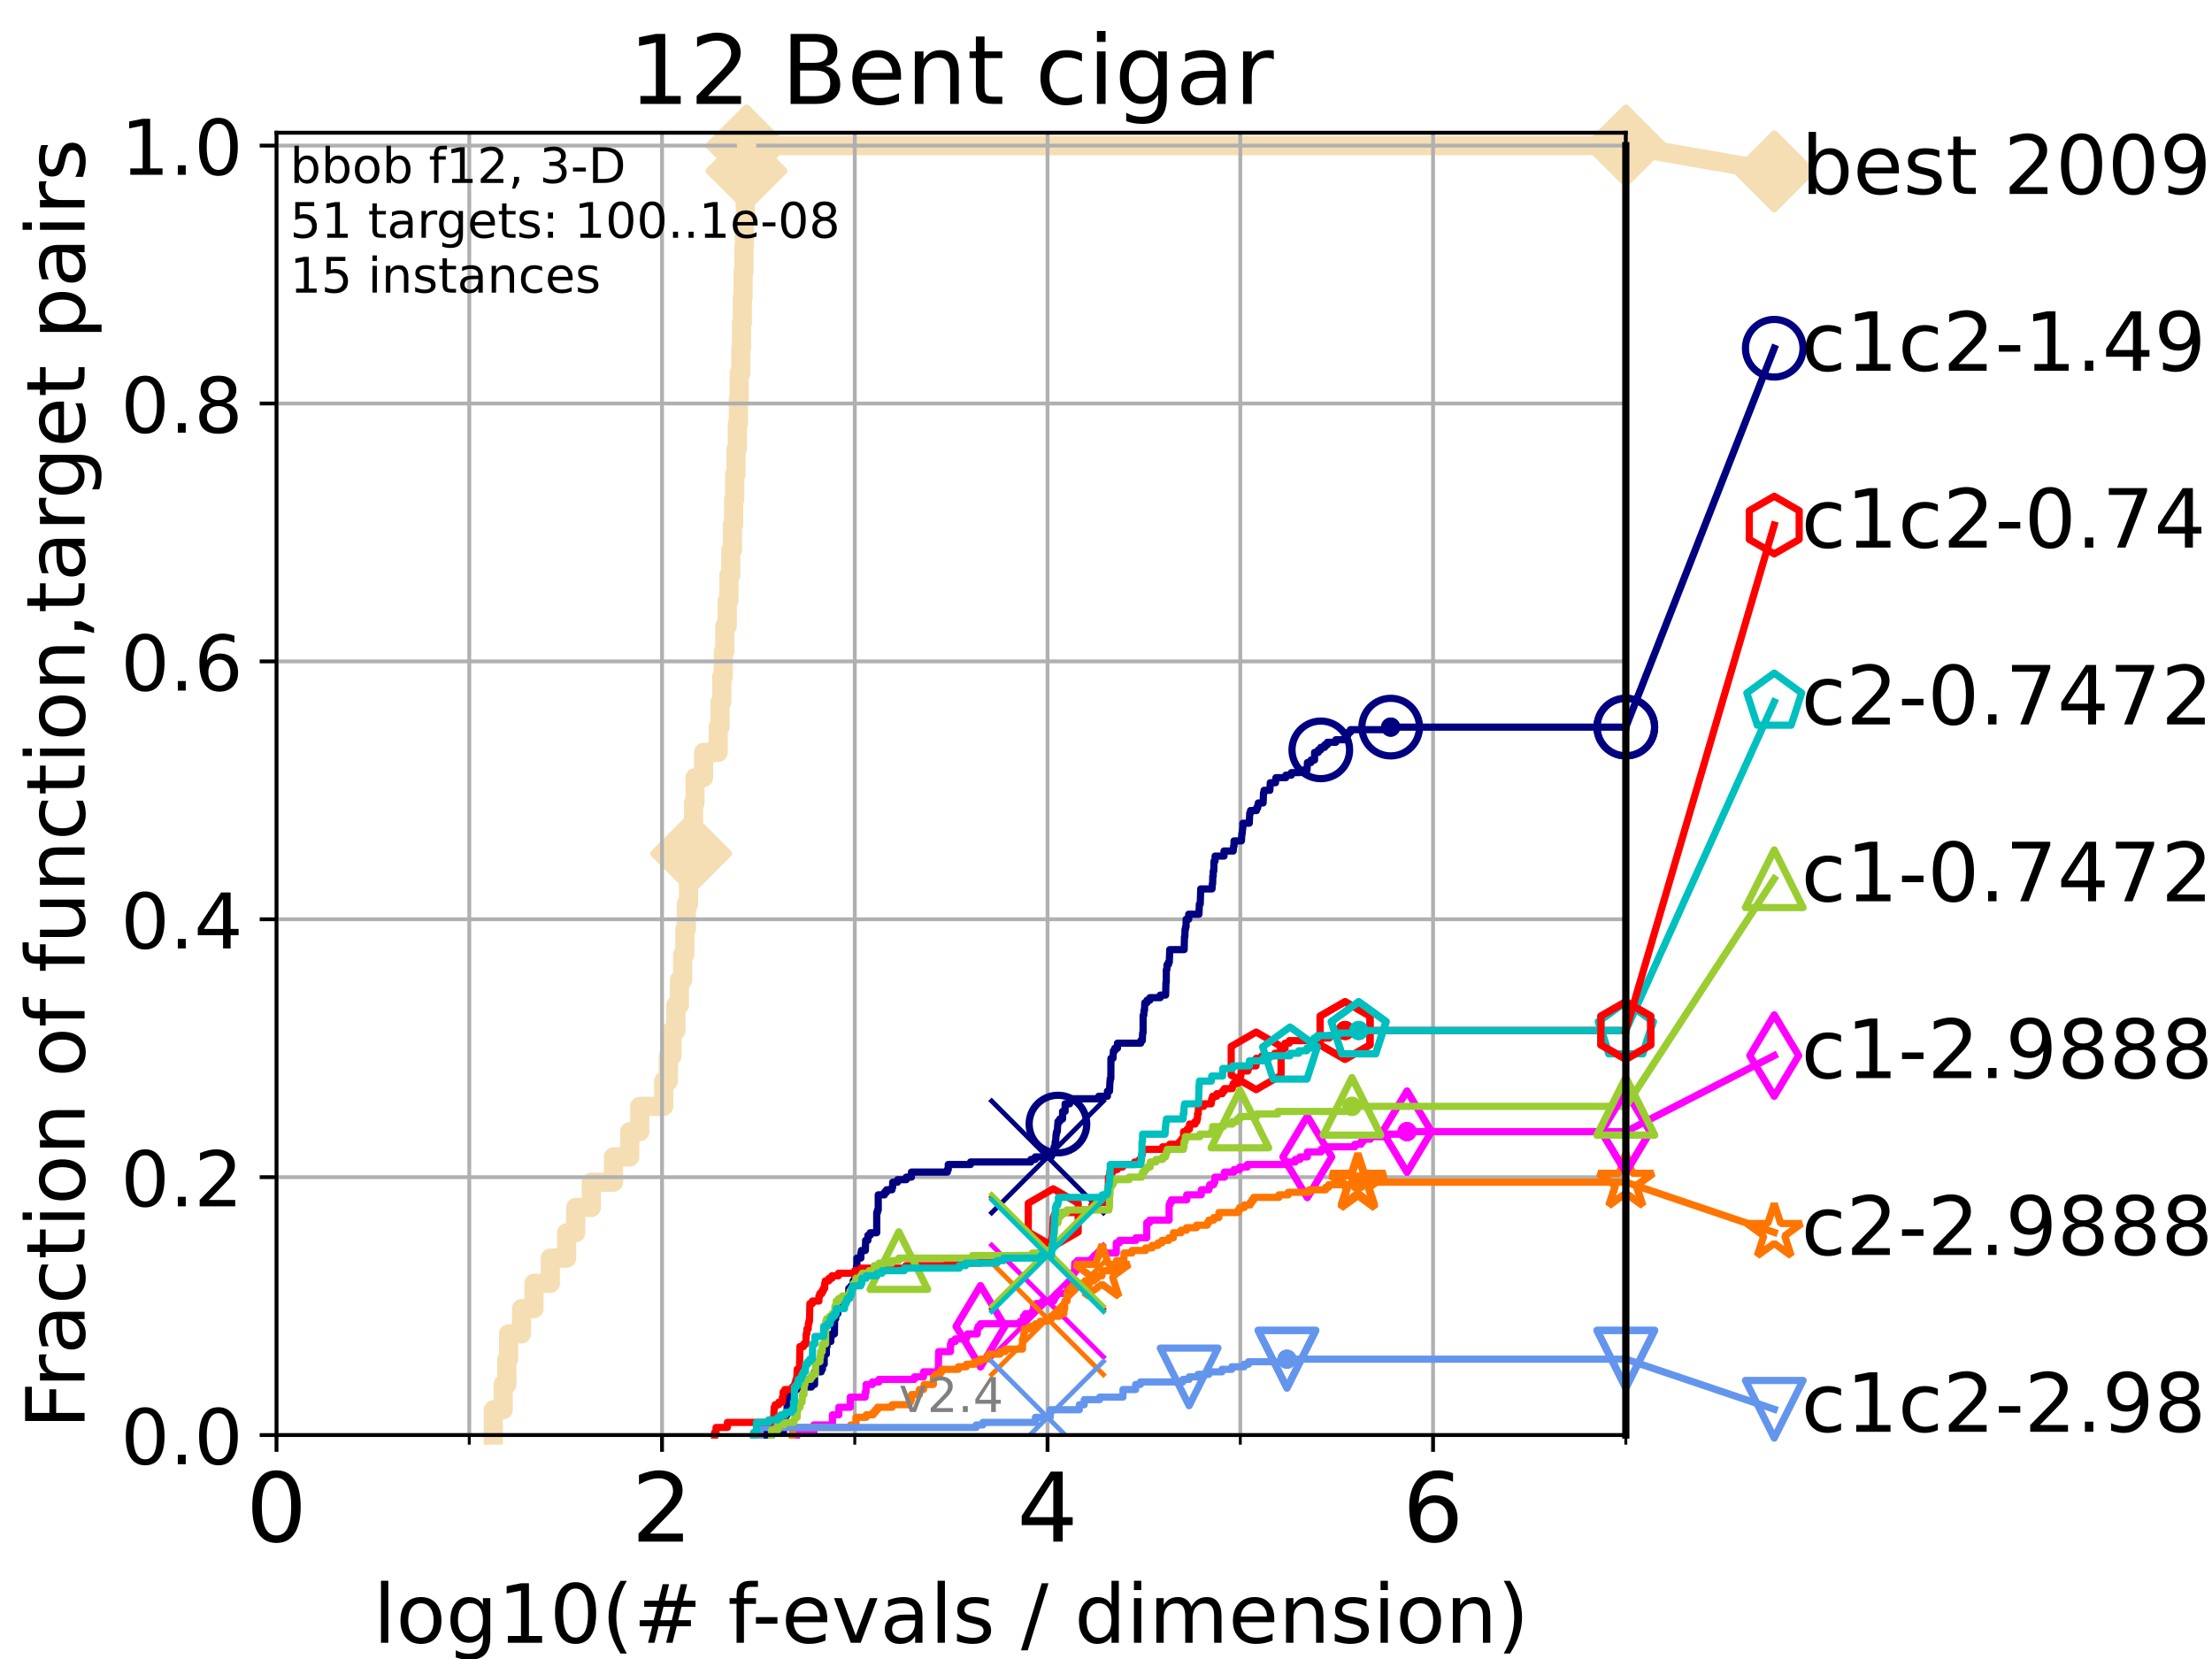 <?xml version="1.0" encoding="utf-8" standalone="no"?>
<!DOCTYPE svg PUBLIC "-//W3C//DTD SVG 1.1//EN"
  "http://www.w3.org/Graphics/SVG/1.1/DTD/svg11.dtd">
<!-- Created with matplotlib (https://matplotlib.org/) -->
<svg height="345.6pt" version="1.1" viewBox="0 0 460.8 345.6" width="460.8pt" xmlns="http://www.w3.org/2000/svg" xmlns:xlink="http://www.w3.org/1999/xlink">
 <defs>
  <style type="text/css">*{stroke-linecap:butt;stroke-linejoin:round;}</style>
 </defs>
 <g id="figure_1">
  <g id="patch_1">
   <path d="M 0 345.6 
L 460.8 345.6 
L 460.8 0 
L 0 0 
z
" style="fill:#ffffff;"/>
  </g>
  <g id="axes_1">
   <g id="patch_2">
    <path d="M 57.6 298.944 
L 338.688 298.944 
L 338.688 27.648 
L 57.6 27.648 
z
" style="fill:#ffffff;"/>
   </g>
   <g id="line2d_1">
    <path d="M 102.772 298.944 
L 102.772 293.677 
L 104.826 293.677 
L 104.826 288.41 
L 105.585 288.41 
L 105.585 283.143 
L 105.952 283.143 
L 105.952 277.877 
L 108.64 277.877 
L 108.64 272.61 
L 111.239 272.61 
L 111.239 267.343 
L 114.641 267.343 
L 114.641 262.076 
L 118.04 262.076 
L 118.04 256.809 
L 119.932 256.809 
L 119.932 251.542 
L 123.193 251.542 
L 123.193 246.275 
L 127.799 246.275 
L 127.799 241.009 
L 131.185 241.009 
L 131.185 235.742 
L 133.277 235.742 
L 133.277 230.475 
L 138.256 230.475 
L 138.256 225.208 
L 139.253 225.208 
L 139.253 219.941 
L 139.991 219.941 
L 139.991 214.674 
L 140.797 214.674 
L 140.797 209.407 
L 141.521 209.407 
L 141.521 204.141 
L 142.216 204.141 
L 142.216 198.874 
L 142.664 198.874 
L 142.664 193.607 
L 142.971 193.607 
L 142.971 188.34 
L 143.443 188.34 
L 143.443 183.073 
L 143.695 183.073 
L 143.695 177.806 
L 143.985 177.806 
L 143.985 172.539 
L 144.471 172.539 
L 144.471 167.272 
L 144.787 167.272 
L 144.787 162.006 
L 146.573 162.006 
L 146.573 156.739 
L 149.617 156.739 
L 149.617 151.472 
L 149.999 151.472 
L 149.999 146.205 
L 150.373 146.205 
L 150.373 140.938 
L 150.683 140.938 
L 150.683 135.671 
L 150.988 135.671 
L 150.988 130.404 
L 151.502 130.404 
L 151.502 125.138 
L 151.845 125.138 
L 151.845 119.871 
L 152.233 119.871 
L 152.233 114.604 
L 152.587 114.604 
L 152.587 109.337 
L 152.836 109.337 
L 152.836 104.07 
L 153.057 104.07 
L 153.057 98.803 
L 153.323 98.803 
L 153.323 93.536 
L 153.609 93.536 
L 153.609 88.27 
L 153.82 88.27 
L 153.82 83.003 
L 153.983 83.003 
L 153.983 77.736 
L 154.327 77.736 
L 154.327 72.469 
L 154.462 72.469 
L 154.462 67.202 
L 154.641 67.202 
L 154.641 61.935 
L 154.796 61.935 
L 154.796 56.668 
L 154.972 56.668 
L 154.972 51.402 
L 155.081 51.402 
L 155.081 46.135 
L 155.254 46.135 
L 155.254 40.868 
L 155.383 40.868 
L 155.383 35.601 
L 155.51 35.601 
L 155.51 30.334 
L 338.688 30.334 
" style="fill:none;stroke:#f5deb3;stroke-linecap:square;stroke-width:4;"/>
   </g>
   <g id="line2d_2">
    <defs>
     <path d="M -0 7.778 
L 7.778 0 
L 0 -7.778 
L -7.778 -0 
z
" id="m938df434df" style="stroke:#f5deb3;stroke-linejoin:miter;stroke-width:1.5;"/>
    </defs>
    <g>
     <use style="fill:#f5deb3;stroke:#f5deb3;stroke-linejoin:miter;stroke-width:1.5;" x="143.985" xlink:href="#m938df434df" y="177.806"/>
     <use style="fill:#f5deb3;stroke:#f5deb3;stroke-linejoin:miter;stroke-width:1.5;" x="155.51" xlink:href="#m938df434df" y="35.601"/>
     <use style="fill:#f5deb3;stroke:#f5deb3;stroke-linejoin:miter;stroke-width:1.5;" x="155.51" xlink:href="#m938df434df" y="30.334"/>
     <use style="fill:#f5deb3;stroke:#f5deb3;stroke-linejoin:miter;stroke-width:1.5;" x="155.51" xlink:href="#m938df434df" y="30.334"/>
     <use style="fill:#f5deb3;stroke:#f5deb3;stroke-linejoin:miter;stroke-width:1.5;" x="338.688" xlink:href="#m938df434df" y="30.334"/>
    </g>
   </g>
   <g id="line2d_3">
    <path style="fill:none;stroke:#f5deb3;stroke-linecap:square;stroke-width:4;"/>
    <g/>
   </g>
   <g id="line2d_4">
    <path d="M 338.688 30.334 
L 369.608 35.706 
" style="fill:none;stroke:#f5deb3;stroke-linecap:square;stroke-width:4;"/>
    <g>
     <use style="fill:#f5deb3;stroke:#f5deb3;stroke-linejoin:miter;stroke-width:1.5;" x="338.688" xlink:href="#m938df434df" y="30.334"/>
     <use style="fill:#f5deb3;stroke:#f5deb3;stroke-linejoin:miter;stroke-width:1.5;" x="369.608" xlink:href="#m938df434df" y="35.706"/>
    </g>
   </g>
   <g id="matplotlib.axis_1">
    <g id="xtick_1">
     <g id="line2d_5">
      <path clip-path="url(#p2781fe1c73)" d="M 57.6 298.944 
L 57.6 27.648 
" style="fill:none;stroke:#b0b0b0;stroke-linecap:square;stroke-width:0.8;"/>
     </g>
     <g id="line2d_6">
      <defs>
       <path d="M 0 0 
L 0 3.5 
" id="m1f61efbb50" style="stroke:#000000;stroke-width:0.8;"/>
      </defs>
      <g>
       <use style="stroke:#000000;stroke-width:0.8;" x="57.6" xlink:href="#m1f61efbb50" y="298.944"/>
      </g>
     </g>
     <g id="text_1">
      <!-- 0 -->
      <g transform="translate(51.237 321.141)scale(0.2 -0.2)">
       <defs>
        <path d="M 31.781 66.406 
Q 24.172 66.406 20.328 58.906 
Q 16.5 51.422 16.5 36.375 
Q 16.5 21.391 20.328 13.891 
Q 24.172 6.391 31.781 6.391 
Q 39.453 6.391 43.281 13.891 
Q 47.125 21.391 47.125 36.375 
Q 47.125 51.422 43.281 58.906 
Q 39.453 66.406 31.781 66.406 
z
M 31.781 74.219 
Q 44.047 74.219 50.516 64.516 
Q 56.984 54.828 56.984 36.375 
Q 56.984 17.969 50.516 8.266 
Q 44.047 -1.422 31.781 -1.422 
Q 19.531 -1.422 13.062 8.266 
Q 6.594 17.969 6.594 36.375 
Q 6.594 54.828 13.062 64.516 
Q 19.531 74.219 31.781 74.219 
z
" id="DejaVuSans-48"/>
       </defs>
       <use xlink:href="#DejaVuSans-48"/>
      </g>
     </g>
    </g>
    <g id="xtick_2">
     <g id="line2d_7">
      <path clip-path="url(#p2781fe1c73)" d="M 137.911 298.944 
L 137.911 27.648 
" style="fill:none;stroke:#b0b0b0;stroke-linecap:square;stroke-width:0.8;"/>
     </g>
     <g id="line2d_8">
      <g>
       <use style="stroke:#000000;stroke-width:0.8;" x="137.911" xlink:href="#m1f61efbb50" y="298.944"/>
      </g>
     </g>
     <g id="text_2">
      <!-- 2 -->
      <g transform="translate(131.548 321.141)scale(0.2 -0.2)">
       <defs>
        <path d="M 19.188 8.297 
L 53.609 8.297 
L 53.609 0 
L 7.328 0 
L 7.328 8.297 
Q 12.938 14.109 22.625 23.891 
Q 32.328 33.688 34.812 36.531 
Q 39.547 41.844 41.422 45.531 
Q 43.312 49.219 43.312 52.781 
Q 43.312 58.594 39.234 62.25 
Q 35.156 65.922 28.609 65.922 
Q 23.969 65.922 18.812 64.312 
Q 13.672 62.703 7.812 59.422 
L 7.812 69.391 
Q 13.766 71.781 18.938 73 
Q 24.125 74.219 28.422 74.219 
Q 39.75 74.219 46.484 68.547 
Q 53.219 62.891 53.219 53.422 
Q 53.219 48.922 51.531 44.891 
Q 49.859 40.875 45.406 35.406 
Q 44.188 33.984 37.641 27.219 
Q 31.109 20.453 19.188 8.297 
z
" id="DejaVuSans-50"/>
       </defs>
       <use xlink:href="#DejaVuSans-50"/>
      </g>
     </g>
    </g>
    <g id="xtick_3">
     <g id="line2d_9">
      <path clip-path="url(#p2781fe1c73)" d="M 218.222 298.944 
L 218.222 27.648 
" style="fill:none;stroke:#b0b0b0;stroke-linecap:square;stroke-width:0.8;"/>
     </g>
     <g id="line2d_10">
      <g>
       <use style="stroke:#000000;stroke-width:0.8;" x="218.222" xlink:href="#m1f61efbb50" y="298.944"/>
      </g>
     </g>
     <g id="text_3">
      <!-- 4 -->
      <g transform="translate(211.859 321.141)scale(0.2 -0.2)">
       <defs>
        <path d="M 37.797 64.312 
L 12.891 25.391 
L 37.797 25.391 
z
M 35.203 72.906 
L 47.609 72.906 
L 47.609 25.391 
L 58.016 25.391 
L 58.016 17.188 
L 47.609 17.188 
L 47.609 0 
L 37.797 0 
L 37.797 17.188 
L 4.891 17.188 
L 4.891 26.703 
z
" id="DejaVuSans-52"/>
       </defs>
       <use xlink:href="#DejaVuSans-52"/>
      </g>
     </g>
    </g>
    <g id="xtick_4">
     <g id="line2d_11">
      <path clip-path="url(#p2781fe1c73)" d="M 298.533 298.944 
L 298.533 27.648 
" style="fill:none;stroke:#b0b0b0;stroke-linecap:square;stroke-width:0.8;"/>
     </g>
     <g id="line2d_12">
      <g>
       <use style="stroke:#000000;stroke-width:0.8;" x="298.533" xlink:href="#m1f61efbb50" y="298.944"/>
      </g>
     </g>
     <g id="text_4">
      <!-- 6 -->
      <g transform="translate(292.17 321.141)scale(0.2 -0.2)">
       <defs>
        <path d="M 33.016 40.375 
Q 26.375 40.375 22.484 35.828 
Q 18.609 31.297 18.609 23.391 
Q 18.609 15.531 22.484 10.953 
Q 26.375 6.391 33.016 6.391 
Q 39.656 6.391 43.531 10.953 
Q 47.406 15.531 47.406 23.391 
Q 47.406 31.297 43.531 35.828 
Q 39.656 40.375 33.016 40.375 
z
M 52.594 71.297 
L 52.594 62.312 
Q 48.875 64.062 45.094 64.984 
Q 41.312 65.922 37.594 65.922 
Q 27.828 65.922 22.672 59.328 
Q 17.531 52.734 16.797 39.406 
Q 19.672 43.656 24.016 45.922 
Q 28.375 48.188 33.594 48.188 
Q 44.578 48.188 50.953 41.516 
Q 57.328 34.859 57.328 23.391 
Q 57.328 12.156 50.688 5.359 
Q 44.047 -1.422 33.016 -1.422 
Q 20.359 -1.422 13.672 8.266 
Q 6.984 17.969 6.984 36.375 
Q 6.984 53.656 15.188 63.938 
Q 23.391 74.219 37.203 74.219 
Q 40.922 74.219 44.703 73.484 
Q 48.484 72.75 52.594 71.297 
z
" id="DejaVuSans-54"/>
       </defs>
       <use xlink:href="#DejaVuSans-54"/>
      </g>
     </g>
    </g>
    <g id="xtick_5">
     <g id="line2d_13">
      <path clip-path="url(#p2781fe1c73)" d="M 97.755 298.944 
L 97.755 27.648 
" style="fill:none;stroke:#b0b0b0;stroke-linecap:square;stroke-width:0.8;"/>
     </g>
     <g id="line2d_14">
      <defs>
       <path d="M 0 0 
L 0 2 
" id="m10bb498fa3" style="stroke:#000000;stroke-width:0.6;"/>
      </defs>
      <g>
       <use style="stroke:#000000;stroke-width:0.6;" x="97.755" xlink:href="#m10bb498fa3" y="298.944"/>
      </g>
     </g>
    </g>
    <g id="xtick_6">
     <g id="line2d_15">
      <path clip-path="url(#p2781fe1c73)" d="M 178.066 298.944 
L 178.066 27.648 
" style="fill:none;stroke:#b0b0b0;stroke-linecap:square;stroke-width:0.8;"/>
     </g>
     <g id="line2d_16">
      <g>
       <use style="stroke:#000000;stroke-width:0.6;" x="178.066" xlink:href="#m10bb498fa3" y="298.944"/>
      </g>
     </g>
    </g>
    <g id="xtick_7">
     <g id="line2d_17">
      <path clip-path="url(#p2781fe1c73)" d="M 258.377 298.944 
L 258.377 27.648 
" style="fill:none;stroke:#b0b0b0;stroke-linecap:square;stroke-width:0.8;"/>
     </g>
     <g id="line2d_18">
      <g>
       <use style="stroke:#000000;stroke-width:0.6;" x="258.377" xlink:href="#m10bb498fa3" y="298.944"/>
      </g>
     </g>
    </g>
    <g id="xtick_8">
     <g id="line2d_19">
      <path clip-path="url(#p2781fe1c73)" d="M 338.688 298.944 
L 338.688 27.648 
" style="fill:none;stroke:#b0b0b0;stroke-linecap:square;stroke-width:0.8;"/>
     </g>
     <g id="line2d_20">
      <g>
       <use style="stroke:#000000;stroke-width:0.6;" x="338.688" xlink:href="#m10bb498fa3" y="298.944"/>
      </g>
     </g>
    </g>
    <g id="text_5">
     <!-- log10(# f-evals / dimension) -->
     <g transform="translate(77.764 342.218)scale(0.17 -0.17)">
      <defs>
       <path d="M 9.422 75.984 
L 18.406 75.984 
L 18.406 0 
L 9.422 0 
z
" id="DejaVuSans-108"/>
       <path d="M 30.609 48.391 
Q 23.391 48.391 19.188 42.75 
Q 14.984 37.109 14.984 27.297 
Q 14.984 17.484 19.156 11.844 
Q 23.344 6.203 30.609 6.203 
Q 37.797 6.203 41.984 11.859 
Q 46.188 17.531 46.188 27.297 
Q 46.188 37.016 41.984 42.703 
Q 37.797 48.391 30.609 48.391 
z
M 30.609 56 
Q 42.328 56 49.016 48.375 
Q 55.719 40.766 55.719 27.297 
Q 55.719 13.875 49.016 6.219 
Q 42.328 -1.422 30.609 -1.422 
Q 18.844 -1.422 12.172 6.219 
Q 5.516 13.875 5.516 27.297 
Q 5.516 40.766 12.172 48.375 
Q 18.844 56 30.609 56 
z
" id="DejaVuSans-111"/>
       <path d="M 45.406 27.984 
Q 45.406 37.75 41.375 43.109 
Q 37.359 48.484 30.078 48.484 
Q 22.859 48.484 18.828 43.109 
Q 14.797 37.75 14.797 27.984 
Q 14.797 18.266 18.828 12.891 
Q 22.859 7.516 30.078 7.516 
Q 37.359 7.516 41.375 12.891 
Q 45.406 18.266 45.406 27.984 
z
M 54.391 6.781 
Q 54.391 -7.172 48.188 -13.984 
Q 42 -20.797 29.203 -20.797 
Q 24.469 -20.797 20.266 -20.094 
Q 16.062 -19.391 12.109 -17.922 
L 12.109 -9.188 
Q 16.062 -11.328 19.922 -12.344 
Q 23.781 -13.375 27.781 -13.375 
Q 36.625 -13.375 41.016 -8.766 
Q 45.406 -4.156 45.406 5.172 
L 45.406 9.625 
Q 42.625 4.781 38.281 2.391 
Q 33.938 0 27.875 0 
Q 17.828 0 11.672 7.656 
Q 5.516 15.328 5.516 27.984 
Q 5.516 40.672 11.672 48.328 
Q 17.828 56 27.875 56 
Q 33.938 56 38.281 53.609 
Q 42.625 51.219 45.406 46.391 
L 45.406 54.688 
L 54.391 54.688 
z
" id="DejaVuSans-103"/>
       <path d="M 12.406 8.297 
L 28.516 8.297 
L 28.516 63.922 
L 10.984 60.406 
L 10.984 69.391 
L 28.422 72.906 
L 38.281 72.906 
L 38.281 8.297 
L 54.391 8.297 
L 54.391 0 
L 12.406 0 
z
" id="DejaVuSans-49"/>
       <path d="M 31 75.875 
Q 24.469 64.656 21.281 53.656 
Q 18.109 42.672 18.109 31.391 
Q 18.109 20.125 21.312 9.062 
Q 24.516 -2 31 -13.188 
L 23.188 -13.188 
Q 15.875 -1.703 12.234 9.375 
Q 8.594 20.453 8.594 31.391 
Q 8.594 42.281 12.203 53.312 
Q 15.828 64.359 23.188 75.875 
z
" id="DejaVuSans-40"/>
       <path d="M 51.125 44 
L 36.922 44 
L 32.812 27.688 
L 47.125 27.688 
z
M 43.797 71.781 
L 38.719 51.516 
L 52.984 51.516 
L 58.109 71.781 
L 65.922 71.781 
L 60.891 51.516 
L 76.125 51.516 
L 76.125 44 
L 58.984 44 
L 54.984 27.688 
L 70.516 27.688 
L 70.516 20.219 
L 53.078 20.219 
L 48 0 
L 40.188 0 
L 45.219 20.219 
L 30.906 20.219 
L 25.875 0 
L 18.016 0 
L 23.094 20.219 
L 7.719 20.219 
L 7.719 27.688 
L 24.906 27.688 
L 29 44 
L 13.281 44 
L 13.281 51.516 
L 30.906 51.516 
L 35.891 71.781 
z
" id="DejaVuSans-35"/>
       <path id="DejaVuSans-32"/>
       <path d="M 37.109 75.984 
L 37.109 68.5 
L 28.516 68.5 
Q 23.688 68.5 21.797 66.547 
Q 19.922 64.594 19.922 59.516 
L 19.922 54.688 
L 34.719 54.688 
L 34.719 47.703 
L 19.922 47.703 
L 19.922 0 
L 10.891 0 
L 10.891 47.703 
L 2.297 47.703 
L 2.297 54.688 
L 10.891 54.688 
L 10.891 58.5 
Q 10.891 67.625 15.141 71.797 
Q 19.391 75.984 28.609 75.984 
z
" id="DejaVuSans-102"/>
       <path d="M 4.891 31.391 
L 31.203 31.391 
L 31.203 23.391 
L 4.891 23.391 
z
" id="DejaVuSans-45"/>
       <path d="M 56.203 29.594 
L 56.203 25.203 
L 14.891 25.203 
Q 15.484 15.922 20.484 11.062 
Q 25.484 6.203 34.422 6.203 
Q 39.594 6.203 44.453 7.469 
Q 49.312 8.734 54.109 11.281 
L 54.109 2.781 
Q 49.266 0.734 44.188 -0.344 
Q 39.109 -1.422 33.891 -1.422 
Q 20.797 -1.422 13.156 6.188 
Q 5.516 13.812 5.516 26.812 
Q 5.516 40.234 12.766 48.109 
Q 20.016 56 32.328 56 
Q 43.359 56 49.781 48.891 
Q 56.203 41.797 56.203 29.594 
z
M 47.219 32.234 
Q 47.125 39.594 43.094 43.984 
Q 39.062 48.391 32.422 48.391 
Q 24.906 48.391 20.391 44.141 
Q 15.875 39.891 15.188 32.172 
z
" id="DejaVuSans-101"/>
       <path d="M 2.984 54.688 
L 12.5 54.688 
L 29.594 8.797 
L 46.688 54.688 
L 56.203 54.688 
L 35.688 0 
L 23.484 0 
z
" id="DejaVuSans-118"/>
       <path d="M 34.281 27.484 
Q 23.391 27.484 19.188 25 
Q 14.984 22.516 14.984 16.5 
Q 14.984 11.719 18.141 8.906 
Q 21.297 6.109 26.703 6.109 
Q 34.188 6.109 38.703 11.406 
Q 43.219 16.703 43.219 25.484 
L 43.219 27.484 
z
M 52.203 31.203 
L 52.203 0 
L 43.219 0 
L 43.219 8.297 
Q 40.141 3.328 35.547 0.953 
Q 30.953 -1.422 24.312 -1.422 
Q 15.922 -1.422 10.953 3.297 
Q 6 8.016 6 15.922 
Q 6 25.141 12.172 29.828 
Q 18.359 34.516 30.609 34.516 
L 43.219 34.516 
L 43.219 35.406 
Q 43.219 41.609 39.141 45 
Q 35.062 48.391 27.688 48.391 
Q 23 48.391 18.547 47.266 
Q 14.109 46.141 10.016 43.891 
L 10.016 52.203 
Q 14.938 54.109 19.578 55.047 
Q 24.219 56 28.609 56 
Q 40.484 56 46.344 49.844 
Q 52.203 43.703 52.203 31.203 
z
" id="DejaVuSans-97"/>
       <path d="M 44.281 53.078 
L 44.281 44.578 
Q 40.484 46.531 36.375 47.5 
Q 32.281 48.484 27.875 48.484 
Q 21.188 48.484 17.844 46.438 
Q 14.5 44.391 14.5 40.281 
Q 14.5 37.156 16.891 35.375 
Q 19.281 33.594 26.516 31.984 
L 29.594 31.297 
Q 39.156 29.25 43.188 25.516 
Q 47.219 21.781 47.219 15.094 
Q 47.219 7.469 41.188 3.016 
Q 35.156 -1.422 24.609 -1.422 
Q 20.219 -1.422 15.453 -0.562 
Q 10.688 0.297 5.422 2 
L 5.422 11.281 
Q 10.406 8.688 15.234 7.391 
Q 20.062 6.109 24.812 6.109 
Q 31.156 6.109 34.562 8.281 
Q 37.984 10.453 37.984 14.406 
Q 37.984 18.062 35.516 20.016 
Q 33.062 21.969 24.703 23.781 
L 21.578 24.516 
Q 13.234 26.266 9.516 29.906 
Q 5.812 33.547 5.812 39.891 
Q 5.812 47.609 11.281 51.797 
Q 16.75 56 26.812 56 
Q 31.781 56 36.172 55.266 
Q 40.578 54.547 44.281 53.078 
z
" id="DejaVuSans-115"/>
       <path d="M 25.391 72.906 
L 33.688 72.906 
L 8.297 -9.281 
L 0 -9.281 
z
" id="DejaVuSans-47"/>
       <path d="M 45.406 46.391 
L 45.406 75.984 
L 54.391 75.984 
L 54.391 0 
L 45.406 0 
L 45.406 8.203 
Q 42.578 3.328 38.25 0.953 
Q 33.938 -1.422 27.875 -1.422 
Q 17.969 -1.422 11.734 6.484 
Q 5.516 14.406 5.516 27.297 
Q 5.516 40.188 11.734 48.094 
Q 17.969 56 27.875 56 
Q 33.938 56 38.25 53.625 
Q 42.578 51.266 45.406 46.391 
z
M 14.797 27.297 
Q 14.797 17.391 18.875 11.75 
Q 22.953 6.109 30.078 6.109 
Q 37.203 6.109 41.297 11.75 
Q 45.406 17.391 45.406 27.297 
Q 45.406 37.203 41.297 42.844 
Q 37.203 48.484 30.078 48.484 
Q 22.953 48.484 18.875 42.844 
Q 14.797 37.203 14.797 27.297 
z
" id="DejaVuSans-100"/>
       <path d="M 9.422 54.688 
L 18.406 54.688 
L 18.406 0 
L 9.422 0 
z
M 9.422 75.984 
L 18.406 75.984 
L 18.406 64.594 
L 9.422 64.594 
z
" id="DejaVuSans-105"/>
       <path d="M 52 44.188 
Q 55.375 50.25 60.062 53.125 
Q 64.75 56 71.094 56 
Q 79.641 56 84.281 50.016 
Q 88.922 44.047 88.922 33.016 
L 88.922 0 
L 79.891 0 
L 79.891 32.719 
Q 79.891 40.578 77.094 44.375 
Q 74.312 48.188 68.609 48.188 
Q 61.625 48.188 57.562 43.547 
Q 53.516 38.922 53.516 30.906 
L 53.516 0 
L 44.484 0 
L 44.484 32.719 
Q 44.484 40.625 41.703 44.406 
Q 38.922 48.188 33.109 48.188 
Q 26.219 48.188 22.156 43.531 
Q 18.109 38.875 18.109 30.906 
L 18.109 0 
L 9.078 0 
L 9.078 54.688 
L 18.109 54.688 
L 18.109 46.188 
Q 21.188 51.219 25.484 53.609 
Q 29.781 56 35.688 56 
Q 41.656 56 45.828 52.969 
Q 50 49.953 52 44.188 
z
" id="DejaVuSans-109"/>
       <path d="M 54.891 33.016 
L 54.891 0 
L 45.906 0 
L 45.906 32.719 
Q 45.906 40.484 42.875 44.328 
Q 39.844 48.188 33.797 48.188 
Q 26.516 48.188 22.312 43.547 
Q 18.109 38.922 18.109 30.906 
L 18.109 0 
L 9.078 0 
L 9.078 54.688 
L 18.109 54.688 
L 18.109 46.188 
Q 21.344 51.125 25.703 53.562 
Q 30.078 56 35.797 56 
Q 45.219 56 50.047 50.172 
Q 54.891 44.344 54.891 33.016 
z
" id="DejaVuSans-110"/>
       <path d="M 8.016 75.875 
L 15.828 75.875 
Q 23.141 64.359 26.781 53.312 
Q 30.422 42.281 30.422 31.391 
Q 30.422 20.453 26.781 9.375 
Q 23.141 -1.703 15.828 -13.188 
L 8.016 -13.188 
Q 14.5 -2 17.703 9.062 
Q 20.906 20.125 20.906 31.391 
Q 20.906 42.672 17.703 53.656 
Q 14.5 64.656 8.016 75.875 
z
" id="DejaVuSans-41"/>
      </defs>
      <use xlink:href="#DejaVuSans-108"/>
      <use x="27.783" xlink:href="#DejaVuSans-111"/>
      <use x="88.965" xlink:href="#DejaVuSans-103"/>
      <use x="152.441" xlink:href="#DejaVuSans-49"/>
      <use x="216.064" xlink:href="#DejaVuSans-48"/>
      <use x="279.688" xlink:href="#DejaVuSans-40"/>
      <use x="318.701" xlink:href="#DejaVuSans-35"/>
      <use x="402.49" xlink:href="#DejaVuSans-32"/>
      <use x="434.277" xlink:href="#DejaVuSans-102"/>
      <use x="463.982" xlink:href="#DejaVuSans-45"/>
      <use x="500.066" xlink:href="#DejaVuSans-101"/>
      <use x="561.59" xlink:href="#DejaVuSans-118"/>
      <use x="620.77" xlink:href="#DejaVuSans-97"/>
      <use x="682.049" xlink:href="#DejaVuSans-108"/>
      <use x="709.832" xlink:href="#DejaVuSans-115"/>
      <use x="761.932" xlink:href="#DejaVuSans-32"/>
      <use x="793.719" xlink:href="#DejaVuSans-47"/>
      <use x="827.41" xlink:href="#DejaVuSans-32"/>
      <use x="859.197" xlink:href="#DejaVuSans-100"/>
      <use x="922.674" xlink:href="#DejaVuSans-105"/>
      <use x="950.457" xlink:href="#DejaVuSans-109"/>
      <use x="1047.869" xlink:href="#DejaVuSans-101"/>
      <use x="1109.393" xlink:href="#DejaVuSans-110"/>
      <use x="1172.771" xlink:href="#DejaVuSans-115"/>
      <use x="1224.871" xlink:href="#DejaVuSans-105"/>
      <use x="1252.654" xlink:href="#DejaVuSans-111"/>
      <use x="1313.836" xlink:href="#DejaVuSans-110"/>
      <use x="1377.215" xlink:href="#DejaVuSans-41"/>
     </g>
    </g>
   </g>
   <g id="matplotlib.axis_2">
    <g id="ytick_1">
     <g id="line2d_21">
      <path clip-path="url(#p2781fe1c73)" d="M 57.6 298.944 
L 338.688 298.944 
" style="fill:none;stroke:#b0b0b0;stroke-linecap:square;stroke-width:0.8;"/>
     </g>
     <g id="line2d_22">
      <defs>
       <path d="M 0 0 
L -3.5 0 
" id="m235414f29f" style="stroke:#000000;stroke-width:0.8;"/>
      </defs>
      <g>
       <use style="stroke:#000000;stroke-width:0.8;" x="57.6" xlink:href="#m235414f29f" y="298.944"/>
      </g>
     </g>
     <g id="text_6">
      <!-- 0.0 -->
      <g transform="translate(25.155 305.023)scale(0.16 -0.16)">
       <defs>
        <path d="M 10.688 12.406 
L 21 12.406 
L 21 0 
L 10.688 0 
z
" id="DejaVuSans-46"/>
       </defs>
       <use xlink:href="#DejaVuSans-48"/>
       <use x="63.623" xlink:href="#DejaVuSans-46"/>
       <use x="95.41" xlink:href="#DejaVuSans-48"/>
      </g>
     </g>
    </g>
    <g id="ytick_2">
     <g id="line2d_23">
      <path clip-path="url(#p2781fe1c73)" d="M 57.6 245.222 
L 338.688 245.222 
" style="fill:none;stroke:#b0b0b0;stroke-linecap:square;stroke-width:0.8;"/>
     </g>
     <g id="line2d_24">
      <g>
       <use style="stroke:#000000;stroke-width:0.8;" x="57.6" xlink:href="#m235414f29f" y="245.222"/>
      </g>
     </g>
     <g id="text_7">
      <!-- 0.2 -->
      <g transform="translate(25.155 251.301)scale(0.16 -0.16)">
       <use xlink:href="#DejaVuSans-48"/>
       <use x="63.623" xlink:href="#DejaVuSans-46"/>
       <use x="95.41" xlink:href="#DejaVuSans-50"/>
      </g>
     </g>
    </g>
    <g id="ytick_3">
     <g id="line2d_25">
      <path clip-path="url(#p2781fe1c73)" d="M 57.6 191.5 
L 338.688 191.5 
" style="fill:none;stroke:#b0b0b0;stroke-linecap:square;stroke-width:0.8;"/>
     </g>
     <g id="line2d_26">
      <g>
       <use style="stroke:#000000;stroke-width:0.8;" x="57.6" xlink:href="#m235414f29f" y="191.5"/>
      </g>
     </g>
     <g id="text_8">
      <!-- 0.4 -->
      <g transform="translate(25.155 197.579)scale(0.16 -0.16)">
       <use xlink:href="#DejaVuSans-48"/>
       <use x="63.623" xlink:href="#DejaVuSans-46"/>
       <use x="95.41" xlink:href="#DejaVuSans-52"/>
      </g>
     </g>
    </g>
    <g id="ytick_4">
     <g id="line2d_27">
      <path clip-path="url(#p2781fe1c73)" d="M 57.6 137.778 
L 338.688 137.778 
" style="fill:none;stroke:#b0b0b0;stroke-linecap:square;stroke-width:0.8;"/>
     </g>
     <g id="line2d_28">
      <g>
       <use style="stroke:#000000;stroke-width:0.8;" x="57.6" xlink:href="#m235414f29f" y="137.778"/>
      </g>
     </g>
     <g id="text_9">
      <!-- 0.6 -->
      <g transform="translate(25.155 143.857)scale(0.16 -0.16)">
       <use xlink:href="#DejaVuSans-48"/>
       <use x="63.623" xlink:href="#DejaVuSans-46"/>
       <use x="95.41" xlink:href="#DejaVuSans-54"/>
      </g>
     </g>
    </g>
    <g id="ytick_5">
     <g id="line2d_29">
      <path clip-path="url(#p2781fe1c73)" d="M 57.6 84.056 
L 338.688 84.056 
" style="fill:none;stroke:#b0b0b0;stroke-linecap:square;stroke-width:0.8;"/>
     </g>
     <g id="line2d_30">
      <g>
       <use style="stroke:#000000;stroke-width:0.8;" x="57.6" xlink:href="#m235414f29f" y="84.056"/>
      </g>
     </g>
     <g id="text_10">
      <!-- 0.8 -->
      <g transform="translate(25.155 90.135)scale(0.16 -0.16)">
       <defs>
        <path d="M 31.781 34.625 
Q 24.75 34.625 20.719 30.859 
Q 16.703 27.094 16.703 20.516 
Q 16.703 13.922 20.719 10.156 
Q 24.75 6.391 31.781 6.391 
Q 38.812 6.391 42.859 10.172 
Q 46.922 13.969 46.922 20.516 
Q 46.922 27.094 42.891 30.859 
Q 38.875 34.625 31.781 34.625 
z
M 21.922 38.812 
Q 15.578 40.375 12.031 44.719 
Q 8.5 49.078 8.5 55.328 
Q 8.5 64.062 14.719 69.141 
Q 20.953 74.219 31.781 74.219 
Q 42.672 74.219 48.875 69.141 
Q 55.078 64.062 55.078 55.328 
Q 55.078 49.078 51.531 44.719 
Q 48 40.375 41.703 38.812 
Q 48.828 37.156 52.797 32.312 
Q 56.781 27.484 56.781 20.516 
Q 56.781 9.906 50.312 4.234 
Q 43.844 -1.422 31.781 -1.422 
Q 19.734 -1.422 13.25 4.234 
Q 6.781 9.906 6.781 20.516 
Q 6.781 27.484 10.781 32.312 
Q 14.797 37.156 21.922 38.812 
z
M 18.312 54.391 
Q 18.312 48.734 21.844 45.562 
Q 25.391 42.391 31.781 42.391 
Q 38.141 42.391 41.719 45.562 
Q 45.312 48.734 45.312 54.391 
Q 45.312 60.062 41.719 63.234 
Q 38.141 66.406 31.781 66.406 
Q 25.391 66.406 21.844 63.234 
Q 18.312 60.062 18.312 54.391 
z
" id="DejaVuSans-56"/>
       </defs>
       <use xlink:href="#DejaVuSans-48"/>
       <use x="63.623" xlink:href="#DejaVuSans-46"/>
       <use x="95.41" xlink:href="#DejaVuSans-56"/>
      </g>
     </g>
    </g>
    <g id="ytick_6">
     <g id="line2d_31">
      <path clip-path="url(#p2781fe1c73)" d="M 57.6 30.334 
L 338.688 30.334 
" style="fill:none;stroke:#b0b0b0;stroke-linecap:square;stroke-width:0.8;"/>
     </g>
     <g id="line2d_32">
      <g>
       <use style="stroke:#000000;stroke-width:0.8;" x="57.6" xlink:href="#m235414f29f" y="30.334"/>
      </g>
     </g>
     <g id="text_11">
      <!-- 1.0 -->
      <g transform="translate(25.155 36.413)scale(0.16 -0.16)">
       <use xlink:href="#DejaVuSans-49"/>
       <use x="63.623" xlink:href="#DejaVuSans-46"/>
       <use x="95.41" xlink:href="#DejaVuSans-48"/>
      </g>
     </g>
    </g>
    <g id="text_12">
     <!-- Fraction of function,target pairs -->
     <g transform="translate(17.62 297.681)rotate(-90)scale(0.17 -0.17)">
      <defs>
       <path d="M 9.812 72.906 
L 51.703 72.906 
L 51.703 64.594 
L 19.672 64.594 
L 19.672 43.109 
L 48.578 43.109 
L 48.578 34.812 
L 19.672 34.812 
L 19.672 0 
L 9.812 0 
z
" id="DejaVuSans-70"/>
       <path d="M 41.109 46.297 
Q 39.594 47.172 37.812 47.578 
Q 36.031 48 33.891 48 
Q 26.266 48 22.188 43.047 
Q 18.109 38.094 18.109 28.812 
L 18.109 0 
L 9.078 0 
L 9.078 54.688 
L 18.109 54.688 
L 18.109 46.188 
Q 20.953 51.172 25.484 53.578 
Q 30.031 56 36.531 56 
Q 37.453 56 38.578 55.875 
Q 39.703 55.766 41.062 55.516 
z
" id="DejaVuSans-114"/>
       <path d="M 48.781 52.594 
L 48.781 44.188 
Q 44.969 46.297 41.141 47.344 
Q 37.312 48.391 33.406 48.391 
Q 24.656 48.391 19.812 42.844 
Q 14.984 37.312 14.984 27.297 
Q 14.984 17.281 19.812 11.734 
Q 24.656 6.203 33.406 6.203 
Q 37.312 6.203 41.141 7.25 
Q 44.969 8.297 48.781 10.406 
L 48.781 2.094 
Q 45.016 0.344 40.984 -0.531 
Q 36.969 -1.422 32.422 -1.422 
Q 20.062 -1.422 12.781 6.344 
Q 5.516 14.109 5.516 27.297 
Q 5.516 40.672 12.859 48.328 
Q 20.219 56 33.016 56 
Q 37.156 56 41.109 55.141 
Q 45.062 54.297 48.781 52.594 
z
" id="DejaVuSans-99"/>
       <path d="M 18.312 70.219 
L 18.312 54.688 
L 36.812 54.688 
L 36.812 47.703 
L 18.312 47.703 
L 18.312 18.016 
Q 18.312 11.328 20.141 9.422 
Q 21.969 7.516 27.594 7.516 
L 36.812 7.516 
L 36.812 0 
L 27.594 0 
Q 17.188 0 13.234 3.875 
Q 9.281 7.766 9.281 18.016 
L 9.281 47.703 
L 2.688 47.703 
L 2.688 54.688 
L 9.281 54.688 
L 9.281 70.219 
z
" id="DejaVuSans-116"/>
       <path d="M 8.5 21.578 
L 8.5 54.688 
L 17.484 54.688 
L 17.484 21.922 
Q 17.484 14.156 20.5 10.266 
Q 23.531 6.391 29.594 6.391 
Q 36.859 6.391 41.078 11.031 
Q 45.312 15.672 45.312 23.688 
L 45.312 54.688 
L 54.297 54.688 
L 54.297 0 
L 45.312 0 
L 45.312 8.406 
Q 42.047 3.422 37.719 1 
Q 33.406 -1.422 27.688 -1.422 
Q 18.266 -1.422 13.375 4.438 
Q 8.5 10.297 8.5 21.578 
z
M 31.109 56 
z
" id="DejaVuSans-117"/>
       <path d="M 11.719 12.406 
L 22.016 12.406 
L 22.016 4 
L 14.016 -11.625 
L 7.719 -11.625 
L 11.719 4 
z
" id="DejaVuSans-44"/>
       <path d="M 18.109 8.203 
L 18.109 -20.797 
L 9.078 -20.797 
L 9.078 54.688 
L 18.109 54.688 
L 18.109 46.391 
Q 20.953 51.266 25.266 53.625 
Q 29.594 56 35.594 56 
Q 45.562 56 51.781 48.094 
Q 58.016 40.188 58.016 27.297 
Q 58.016 14.406 51.781 6.484 
Q 45.562 -1.422 35.594 -1.422 
Q 29.594 -1.422 25.266 0.953 
Q 20.953 3.328 18.109 8.203 
z
M 48.688 27.297 
Q 48.688 37.203 44.609 42.844 
Q 40.531 48.484 33.406 48.484 
Q 26.266 48.484 22.188 42.844 
Q 18.109 37.203 18.109 27.297 
Q 18.109 17.391 22.188 11.75 
Q 26.266 6.109 33.406 6.109 
Q 40.531 6.109 44.609 11.75 
Q 48.688 17.391 48.688 27.297 
z
" id="DejaVuSans-112"/>
      </defs>
      <use xlink:href="#DejaVuSans-70"/>
      <use x="50.27" xlink:href="#DejaVuSans-114"/>
      <use x="91.383" xlink:href="#DejaVuSans-97"/>
      <use x="152.662" xlink:href="#DejaVuSans-99"/>
      <use x="207.643" xlink:href="#DejaVuSans-116"/>
      <use x="246.852" xlink:href="#DejaVuSans-105"/>
      <use x="274.635" xlink:href="#DejaVuSans-111"/>
      <use x="335.816" xlink:href="#DejaVuSans-110"/>
      <use x="399.195" xlink:href="#DejaVuSans-32"/>
      <use x="430.982" xlink:href="#DejaVuSans-111"/>
      <use x="492.164" xlink:href="#DejaVuSans-102"/>
      <use x="527.369" xlink:href="#DejaVuSans-32"/>
      <use x="559.156" xlink:href="#DejaVuSans-102"/>
      <use x="594.361" xlink:href="#DejaVuSans-117"/>
      <use x="657.74" xlink:href="#DejaVuSans-110"/>
      <use x="721.119" xlink:href="#DejaVuSans-99"/>
      <use x="776.1" xlink:href="#DejaVuSans-116"/>
      <use x="815.309" xlink:href="#DejaVuSans-105"/>
      <use x="843.092" xlink:href="#DejaVuSans-111"/>
      <use x="904.273" xlink:href="#DejaVuSans-110"/>
      <use x="967.652" xlink:href="#DejaVuSans-44"/>
      <use x="999.439" xlink:href="#DejaVuSans-116"/>
      <use x="1038.648" xlink:href="#DejaVuSans-97"/>
      <use x="1099.928" xlink:href="#DejaVuSans-114"/>
      <use x="1139.291" xlink:href="#DejaVuSans-103"/>
      <use x="1202.768" xlink:href="#DejaVuSans-101"/>
      <use x="1264.291" xlink:href="#DejaVuSans-116"/>
      <use x="1303.5" xlink:href="#DejaVuSans-32"/>
      <use x="1335.287" xlink:href="#DejaVuSans-112"/>
      <use x="1398.764" xlink:href="#DejaVuSans-97"/>
      <use x="1460.043" xlink:href="#DejaVuSans-105"/>
      <use x="1487.826" xlink:href="#DejaVuSans-114"/>
      <use x="1528.939" xlink:href="#DejaVuSans-115"/>
     </g>
    </g>
   </g>
   <g id="line2d_33">
    <defs>
     <path d="M 0 1.5 
C 0.398 1.5 0.779 1.342 1.061 1.061 
C 1.342 0.779 1.5 0.398 1.5 0 
C 1.5 -0.398 1.342 -0.779 1.061 -1.061 
C 0.779 -1.342 0.398 -1.5 0 -1.5 
C -0.398 -1.5 -0.779 -1.342 -1.061 -1.061 
C -1.342 -0.779 -1.5 -0.398 -1.5 0 
C -1.5 0.398 -1.342 0.779 -1.061 1.061 
C -0.779 1.342 -0.398 1.5 0 1.5 
z
" id="m9c1da4b20e" style="stroke:#f5deb3;"/>
    </defs>
    <g>
     <use style="fill:#f5deb3;stroke:#f5deb3;" x="155.51" xlink:href="#m9c1da4b20e" y="30.334"/>
     <use style="fill:#f5deb3;stroke:#f5deb3;" x="155.51" xlink:href="#m9c1da4b20e" y="30.334"/>
    </g>
   </g>
   <g id="line2d_34">
    <defs>
     <path d="M 0 1.5 
C 0.398 1.5 0.779 1.342 1.061 1.061 
C 1.342 0.779 1.5 0.398 1.5 0 
C 1.5 -0.398 1.342 -0.779 1.061 -1.061 
C 0.779 -1.342 0.398 -1.5 0 -1.5 
C -0.398 -1.5 -0.779 -1.342 -1.061 -1.061 
C -1.342 -0.779 -1.5 -0.398 -1.5 0 
C -1.5 0.398 -1.342 0.779 -1.061 1.061 
C -0.779 1.342 -0.398 1.5 0 1.5 
z
" id="me824afe119" style="stroke:#000080;"/>
    </defs>
    <g>
     <use style="fill:#000080;stroke:#000080;" x="289.706" xlink:href="#me824afe119" y="151.472"/>
     <use style="fill:#000080;stroke:#000080;" x="289.706" xlink:href="#me824afe119" y="151.472"/>
    </g>
   </g>
   <g id="line2d_35">
    <path d="M 159.758 298.944 
L 159.758 298.417 
L 163.212 298.417 
L 163.212 297.364 
L 163.536 297.364 
L 163.616 294.731 
L 163.972 294.731 
L 163.972 291.044 
L 164.461 291.044 
L 164.549 289.99 
L 165.59 289.99 
L 165.59 289.464 
L 166.013 289.464 
L 166.013 288.937 
L 169.041 288.937 
L 169.041 288.41 
L 169.692 288.41 
L 169.692 285.777 
L 171.065 285.777 
L 171.065 285.25 
L 171.324 285.25 
L 171.324 284.197 
L 171.696 284.197 
L 171.696 282.09 
L 172.143 282.09 
L 172.143 280.51 
L 172.289 280.51 
L 172.289 279.457 
L 173.08 279.457 
L 173.08 278.403 
L 173.242 278.403 
L 173.242 277.877 
L 173.83 277.877 
L 173.867 274.716 
L 174.095 274.716 
L 174.095 273.663 
L 174.527 273.663 
L 174.527 272.083 
L 175.591 272.083 
L 175.591 270.503 
L 176.555 270.503 
L 176.555 269.976 
L 176.819 269.976 
L 176.819 268.396 
L 177.282 268.396 
L 177.282 267.87 
L 177.72 267.87 
L 177.72 266.816 
L 178.072 266.816 
L 178.072 266.289 
L 178.383 266.289 
L 178.434 263.656 
L 178.503 263.656 
L 178.503 262.076 
L 179.333 262.076 
L 179.333 261.023 
L 179.446 261.023 
L 179.446 260.496 
L 180.275 260.496 
L 180.326 258.389 
L 180.799 258.389 
L 180.799 257.336 
L 181.27 257.336 
L 181.27 256.809 
L 182.637 256.809 
L 182.637 252.596 
L 182.798 252.596 
L 182.798 252.069 
L 182.952 252.069 
L 182.952 248.909 
L 184.247 248.909 
L 184.247 248.382 
L 184.674 248.382 
L 184.674 247.855 
L 185.814 247.855 
L 185.814 247.329 
L 185.962 247.329 
L 185.962 246.275 
L 186.971 246.275 
L 186.971 245.749 
L 188.792 245.749 
L 188.792 245.222 
L 189.867 245.222 
L 189.867 244.169 
L 197.349 244.169 
L 197.349 243.642 
L 197.54 243.642 
L 197.54 242.589 
L 202.181 242.589 
L 202.181 242.062 
L 214.744 242.062 
L 214.744 241.535 
L 215.66 241.535 
L 215.66 241.009 
L 218.982 241.009 
L 218.982 240.482 
L 219.269 240.482 
L 219.269 239.955 
L 219.485 239.955 
L 219.59 238.902 
L 219.774 238.902 
L 219.814 237.848 
L 219.913 237.848 
L 220.003 236.268 
L 220.102 236.268 
L 220.102 235.742 
L 220.252 235.742 
L 220.353 234.162 
L 220.389 234.162 
L 220.389 233.635 
L 220.769 233.635 
L 220.769 233.108 
L 221.354 233.108 
L 221.354 231.528 
L 221.88 231.528 
L 221.88 229.948 
L 222.826 229.948 
L 222.87 228.895 
L 228.891 228.895 
L 228.891 228.368 
L 230.694 228.368 
L 230.694 227.315 
L 231.124 227.315 
L 231.229 225.208 
L 231.275 225.208 
L 231.275 224.681 
L 231.408 224.681 
L 231.427 220.468 
L 231.852 220.468 
L 231.946 218.888 
L 232.235 218.888 
L 232.235 218.361 
L 232.788 218.361 
L 232.788 217.308 
L 237.638 217.308 
L 237.638 216.781 
L 237.965 216.781 
L 238.03 215.201 
L 238.12 215.201 
L 238.134 211.514 
L 238.272 211.514 
L 238.323 210.461 
L 238.424 210.461 
L 238.488 208.881 
L 238.947 208.881 
L 238.947 208.354 
L 239.556 208.354 
L 239.556 207.827 
L 241.703 207.827 
L 241.703 207.301 
L 242.82 207.301 
L 242.887 204.667 
L 242.955 204.667 
L 242.965 202.034 
L 243.07 202.034 
L 243.109 200.98 
L 243.387 200.98 
L 243.387 200.454 
L 243.585 200.454 
L 243.681 197.82 
L 246.682 197.82 
L 246.745 195.187 
L 246.829 195.187 
L 246.861 193.607 
L 246.962 193.607 
L 246.962 193.08 
L 247.085 193.08 
L 247.085 191.5 
L 247.627 191.5 
L 247.627 190.447 
L 249.762 190.447 
L 249.849 188.34 
L 250.031 188.34 
L 250.134 185.18 
L 252.484 185.18 
L 252.544 184.126 
L 252.612 184.126 
L 252.64 182.546 
L 252.729 182.546 
L 252.729 181.493 
L 252.845 181.493 
L 252.902 179.386 
L 253.123 179.386 
L 253.123 178.333 
L 254.987 178.333 
L 254.987 177.28 
L 256.895 177.28 
L 256.986 176.226 
L 257.077 176.226 
L 257.077 175.173 
L 258.606 175.173 
L 258.717 173.593 
L 258.779 173.593 
L 258.862 172.539 
L 258.896 172.539 
L 258.902 171.486 
L 260.244 171.486 
L 260.348 169.379 
L 260.517 169.379 
L 260.517 168.853 
L 261.748 168.853 
L 261.748 168.326 
L 261.99 168.326 
L 261.99 167.799 
L 262.127 167.799 
L 262.127 167.272 
L 263.126 167.272 
L 263.215 165.166 
L 263.327 165.166 
L 263.327 164.639 
L 264.533 164.639 
L 264.621 163.059 
L 265.717 163.059 
L 265.796 162.006 
L 267.869 162.006 
L 267.869 161.479 
L 269.01 161.479 
L 269.01 160.952 
L 270.709 160.952 
L 270.709 160.426 
L 272.273 160.426 
L 272.365 158.846 
L 273.115 158.846 
L 273.115 158.319 
L 273.848 158.319 
L 273.848 156.739 
L 274.632 156.739 
L 274.632 156.212 
L 275.146 156.212 
L 275.146 155.685 
L 275.954 155.685 
L 275.954 155.159 
L 276.52 155.159 
L 276.52 154.632 
L 278.277 154.632 
L 278.277 154.105 
L 280.364 154.105 
L 280.376 153.052 
L 280.852 153.052 
L 280.852 152.525 
L 281.326 152.525 
L 281.326 151.999 
L 289.706 151.999 
L 289.706 151.472 
L 338.688 151.472 
L 338.688 151.472 
" style="fill:none;stroke:#000080;stroke-linecap:square;stroke-width:1.5;"/>
   </g>
   <g id="line2d_36">
    <defs>
     <path d="M 0 6 
C 1.591 6 3.117 5.368 4.243 4.243 
C 5.368 3.117 6 1.591 6 0 
C 6 -1.591 5.368 -3.117 4.243 -4.243 
C 3.117 -5.368 1.591 -6 0 -6 
C -1.591 -6 -3.117 -5.368 -4.243 -4.243 
C -5.368 -3.117 -6 -1.591 -6 0 
C -6 1.591 -5.368 3.117 -4.243 4.243 
C -3.117 5.368 -1.591 6 0 6 
z
" id="m9bef6d925f" style="stroke:#000080;stroke-width:1.5;"/>
    </defs>
    <g>
     <use style="fill-opacity:0;stroke:#000080;stroke-width:1.5;" x="220.389" xlink:href="#m9bef6d925f" y="234.162"/>
     <use style="fill-opacity:0;stroke:#000080;stroke-width:1.5;" x="275.146" xlink:href="#m9bef6d925f" y="156.212"/>
     <use style="fill-opacity:0;stroke:#000080;stroke-width:1.5;" x="289.706" xlink:href="#m9bef6d925f" y="151.472"/>
     <use style="fill-opacity:0;stroke:#000080;stroke-width:1.5;" x="338.688" xlink:href="#m9bef6d925f" y="151.472"/>
    </g>
   </g>
   <g id="line2d_37">
    <path style="fill:none;stroke:#000080;stroke-linecap:square;stroke-width:1.5;"/>
    <g/>
   </g>
   <g id="line2d_38">
    <path clip-path="url(#p2781fe1c73)" d="M 218.222 241.009 
" style="fill:none;stroke:#000080;stroke-linecap:square;stroke-width:1.5;"/>
    <defs>
     <path d="M -12 12 
L 12 -12 
M -12 -12 
L 12 12 
" id="mb48acf4199" style="stroke:#000080;"/>
    </defs>
    <g clip-path="url(#p2781fe1c73)">
     <use style="fill:#000080;stroke:#000080;" x="218.222" xlink:href="#mb48acf4199" y="241.009"/>
    </g>
   </g>
   <g id="line2d_39">
    <defs>
     <path d="M 0 1.5 
C 0.398 1.5 0.779 1.342 1.061 1.061 
C 1.342 0.779 1.5 0.398 1.5 0 
C 1.5 -0.398 1.342 -0.779 1.061 -1.061 
C 0.779 -1.342 0.398 -1.5 0 -1.5 
C -0.398 -1.5 -0.779 -1.342 -1.061 -1.061 
C -1.342 -0.779 -1.5 -0.398 -1.5 0 
C -1.5 0.398 -1.342 0.779 -1.061 1.061 
C -0.779 1.342 -0.398 1.5 0 1.5 
z
" id="mc77e8d1004" style="stroke:#ff00ff;"/>
    </defs>
    <g>
     <use style="fill:#ff00ff;stroke:#ff00ff;" x="293.109" xlink:href="#mc77e8d1004" y="235.742"/>
     <use style="fill:#ff00ff;stroke:#ff00ff;" x="293.109" xlink:href="#mc77e8d1004" y="235.742"/>
    </g>
   </g>
   <g id="line2d_40">
    <path d="M 165.92 298.944 
L 165.92 298.417 
L 169.541 298.417 
L 169.541 296.837 
L 173.41 296.837 
L 173.41 294.731 
L 174.74 294.731 
L 174.74 293.15 
L 177.129 293.15 
L 177.129 291.044 
L 180.229 291.044 
L 180.229 289.99 
L 180.423 289.99 
L 180.423 288.41 
L 181.738 288.41 
L 181.738 287.884 
L 183.105 287.884 
L 183.105 287.357 
L 190.471 287.357 
L 190.471 286.83 
L 192.386 286.83 
L 192.386 285.777 
L 195.457 285.777 
L 195.536 281.563 
L 198.01 281.563 
L 198.01 279.983 
L 198.187 279.983 
L 198.187 279.457 
L 198.993 279.457 
L 198.993 278.93 
L 201.277 278.93 
L 201.277 278.403 
L 201.545 278.403 
L 201.545 277.877 
L 203.583 277.877 
L 203.583 276.823 
L 203.78 276.823 
L 203.78 276.296 
L 204.251 276.296 
L 204.251 275.77 
L 212.55 275.77 
L 212.55 275.243 
L 213.228 275.243 
L 213.228 274.19 
L 213.63 274.19 
L 213.63 273.663 
L 215.041 273.663 
L 215.041 273.136 
L 215.323 273.136 
L 215.323 272.083 
L 215.884 272.083 
L 215.884 271.556 
L 217.161 271.556 
L 217.161 271.03 
L 219.508 271.03 
L 219.508 270.503 
L 219.801 270.503 
L 219.801 269.976 
L 220.112 269.976 
L 220.112 269.45 
L 222.422 269.45 
L 222.422 267.343 
L 222.981 267.343 
L 223.024 266.289 
L 223.221 266.289 
L 223.221 265.236 
L 223.819 265.236 
L 223.893 263.129 
L 224.433 263.129 
L 224.433 262.603 
L 227.703 262.603 
L 227.703 262.076 
L 227.991 262.076 
L 227.991 261.549 
L 228.921 261.549 
L 228.921 261.023 
L 232.536 261.023 
L 232.536 258.916 
L 233.211 258.916 
L 233.211 258.389 
L 236.636 258.389 
L 236.636 257.862 
L 238.896 257.862 
L 238.896 254.702 
L 239.483 254.702 
L 239.483 254.176 
L 243.546 254.176 
L 243.546 251.016 
L 243.715 251.016 
L 243.715 250.489 
L 243.998 250.489 
L 243.998 249.962 
L 247.214 249.962 
L 247.214 248.909 
L 250.243 248.909 
L 250.243 247.855 
L 251.842 247.855 
L 251.842 247.329 
L 252.009 247.329 
L 252.009 246.802 
L 252.823 246.802 
L 252.823 246.275 
L 253.075 246.275 
L 253.089 245.222 
L 255.069 245.222 
L 255.069 244.169 
L 257.06 244.169 
L 257.06 243.642 
L 258.274 243.642 
L 258.274 243.115 
L 259.839 243.115 
L 259.839 242.589 
L 267.908 242.589 
L 267.908 242.062 
L 269.819 242.062 
L 269.819 241.535 
L 270.797 241.535 
L 270.797 241.009 
L 272.342 241.009 
L 272.342 239.955 
L 275.222 239.955 
L 275.222 239.428 
L 275.874 239.428 
L 275.874 238.902 
L 282.233 238.902 
L 282.233 238.375 
L 283.517 238.375 
L 283.517 237.848 
L 283.924 237.848 
L 283.924 237.322 
L 285.466 237.322 
L 285.466 236.795 
L 289.115 236.795 
L 289.115 236.268 
L 293.109 236.268 
L 293.109 235.742 
L 338.688 235.742 
L 338.688 235.742 
" style="fill:none;stroke:#ff00ff;stroke-linecap:square;stroke-width:1.5;"/>
   </g>
   <g id="line2d_41">
    <defs>
     <path d="M -0 8.485 
L 5.091 0 
L 0 -8.485 
L -5.091 -0 
z
" id="mb3b1e4b884" style="stroke:#ff00ff;stroke-linejoin:miter;stroke-width:1.5;"/>
    </defs>
    <g>
     <use style="fill-opacity:0;stroke:#ff00ff;stroke-linejoin:miter;stroke-width:1.5;" x="204.251" xlink:href="#mb3b1e4b884" y="276.296"/>
     <use style="fill-opacity:0;stroke:#ff00ff;stroke-linejoin:miter;stroke-width:1.5;" x="272.342" xlink:href="#mb3b1e4b884" y="241.009"/>
     <use style="fill-opacity:0;stroke:#ff00ff;stroke-linejoin:miter;stroke-width:1.5;" x="293.109" xlink:href="#mb3b1e4b884" y="235.742"/>
     <use style="fill-opacity:0;stroke:#ff00ff;stroke-linejoin:miter;stroke-width:1.5;" x="338.688" xlink:href="#mb3b1e4b884" y="235.742"/>
    </g>
   </g>
   <g id="line2d_42">
    <path style="fill:none;stroke:#ff00ff;stroke-linecap:square;stroke-width:1.5;"/>
    <g/>
   </g>
   <g id="line2d_43">
    <path clip-path="url(#p2781fe1c73)" d="M 218.222 271.03 
" style="fill:none;stroke:#ff00ff;stroke-linecap:square;stroke-width:1.5;"/>
    <defs>
     <path d="M -12 12 
L 12 -12 
M -12 -12 
L 12 12 
" id="m2d5b7cc7bf" style="stroke:#ff00ff;"/>
    </defs>
    <g clip-path="url(#p2781fe1c73)">
     <use style="fill:#ff00ff;stroke:#ff00ff;" x="218.222" xlink:href="#m2d5b7cc7bf" y="271.03"/>
    </g>
   </g>
   <g id="line2d_44">
    <defs>
     <path d="M 0 1.5 
C 0.398 1.5 0.779 1.342 1.061 1.061 
C 1.342 0.779 1.5 0.398 1.5 0 
C 1.5 -0.398 1.342 -0.779 1.061 -1.061 
C 0.779 -1.342 0.398 -1.5 0 -1.5 
C -0.398 -1.5 -0.779 -1.342 -1.061 -1.061 
C -1.342 -0.779 -1.5 -0.398 -1.5 0 
C -1.5 0.398 -1.342 0.779 -1.061 1.061 
C -0.779 1.342 -0.398 1.5 0 1.5 
z
" id="mc568a2c737" style="stroke:#ff7500;"/>
    </defs>
    <g>
     <use style="fill:#ff7500;stroke:#ff7500;" x="282.873" xlink:href="#mc568a2c737" y="246.275"/>
     <use style="fill:#ff7500;stroke:#ff7500;" x="282.873" xlink:href="#mc568a2c737" y="246.275"/>
    </g>
   </g>
   <g id="line2d_45">
    <path d="M 165.059 298.944 
L 165.059 297.364 
L 177.221 297.364 
L 177.221 296.837 
L 178.314 296.837 
L 178.314 295.257 
L 180.443 295.257 
L 180.443 294.731 
L 181.902 294.731 
L 181.902 294.204 
L 182.362 294.204 
L 182.362 293.677 
L 182.811 293.677 
L 182.811 293.15 
L 185.851 293.15 
L 185.851 292.624 
L 189.363 292.624 
L 189.363 292.097 
L 189.689 292.097 
L 189.689 291.57 
L 189.885 291.57 
L 189.885 290.517 
L 191.529 290.517 
L 191.529 289.464 
L 192.383 289.464 
L 192.383 288.937 
L 192.521 288.937 
L 192.521 288.41 
L 194.441 288.41 
L 194.441 286.83 
L 194.925 286.83 
L 194.925 286.304 
L 195.83 286.304 
L 195.83 285.777 
L 196.171 285.777 
L 196.171 285.25 
L 199.651 285.25 
L 199.651 284.723 
L 201.316 284.723 
L 201.316 284.197 
L 202.97 284.197 
L 202.97 283.67 
L 204.194 283.67 
L 204.194 283.143 
L 205.705 283.143 
L 205.705 282.617 
L 205.942 282.617 
L 205.942 282.09 
L 208.314 282.09 
L 208.314 281.563 
L 209.421 281.563 
L 209.421 281.037 
L 212.997 281.037 
L 213.014 278.93 
L 213.259 278.93 
L 213.259 277.877 
L 213.386 277.877 
L 213.386 276.823 
L 214.504 276.823 
L 214.504 276.296 
L 215.719 276.296 
L 215.719 275.77 
L 216.695 275.77 
L 216.695 275.243 
L 218.089 275.243 
L 218.089 274.716 
L 219.03 274.716 
L 219.03 274.19 
L 220.754 274.19 
L 220.754 273.663 
L 221.638 273.663 
L 221.638 272.61 
L 221.793 272.61 
L 221.819 271.03 
L 222.293 271.03 
L 222.293 269.45 
L 222.559 269.45 
L 222.559 268.923 
L 222.872 268.923 
L 222.872 268.396 
L 223.388 268.396 
L 223.388 267.87 
L 225.229 267.87 
L 225.229 267.343 
L 226.05 267.343 
L 226.05 266.816 
L 227.892 266.816 
L 227.892 266.289 
L 228.55 266.289 
L 228.55 265.763 
L 229.563 265.763 
L 229.64 264.709 
L 231.172 264.709 
L 231.172 264.183 
L 232.187 264.183 
L 232.187 263.656 
L 232.408 263.656 
L 232.408 263.129 
L 232.571 263.129 
L 232.571 262.603 
L 234.116 262.603 
L 234.163 261.023 
L 235.807 261.023 
L 235.807 260.496 
L 238.664 260.496 
L 238.664 259.969 
L 240.008 259.969 
L 240.008 259.443 
L 241.231 259.443 
L 241.231 258.916 
L 242.066 258.916 
L 242.066 258.389 
L 243.478 258.389 
L 243.478 257.862 
L 244.431 257.862 
L 244.431 256.809 
L 246.024 256.809 
L 246.024 256.282 
L 247.159 256.282 
L 247.159 255.756 
L 249.248 255.756 
L 249.248 255.229 
L 251.5 255.229 
L 251.5 254.702 
L 251.821 254.702 
L 251.821 254.176 
L 252.847 254.176 
L 252.847 253.649 
L 253.912 253.649 
L 253.912 252.596 
L 257.92 252.596 
L 257.92 252.069 
L 258.245 252.069 
L 258.245 251.542 
L 259.219 251.542 
L 259.219 251.016 
L 260.451 251.016 
L 260.451 250.489 
L 260.796 250.489 
L 260.796 249.962 
L 261.176 249.962 
L 261.176 249.436 
L 266.427 249.436 
L 266.427 248.909 
L 268.375 248.909 
L 268.375 248.382 
L 272.705 248.382 
L 272.705 247.855 
L 276.171 247.855 
L 276.171 247.329 
L 276.789 247.329 
L 276.789 246.802 
L 282.873 246.802 
L 282.873 246.275 
L 338.688 246.275 
L 338.688 246.275 
" style="fill:none;stroke:#ff7500;stroke-linecap:square;stroke-width:1.5;"/>
   </g>
   <g id="line2d_46">
    <defs>
     <path d="M 0 -6 
L -1.347 -1.854 
L -5.706 -1.854 
L -2.18 0.708 
L -3.527 4.854 
L -0 2.292 
L 3.527 4.854 
L 2.18 0.708 
L 5.706 -1.854 
L 1.347 -1.854 
z
" id="m1a07043634" style="stroke:#ff7500;stroke-linejoin:bevel;stroke-width:1.5;"/>
    </defs>
    <g>
     <use style="fill-opacity:0;stroke:#ff7500;stroke-linejoin:bevel;stroke-width:1.5;" x="229.563" xlink:href="#m1a07043634" y="265.236"/>
     <use style="fill-opacity:0;stroke:#ff7500;stroke-linejoin:bevel;stroke-width:1.5;" x="282.873" xlink:href="#m1a07043634" y="246.802"/>
     <use style="fill-opacity:0;stroke:#ff7500;stroke-linejoin:bevel;stroke-width:1.5;" x="282.873" xlink:href="#m1a07043634" y="246.275"/>
     <use style="fill-opacity:0;stroke:#ff7500;stroke-linejoin:bevel;stroke-width:1.5;" x="338.688" xlink:href="#m1a07043634" y="246.275"/>
    </g>
   </g>
   <g id="line2d_47">
    <path style="fill:none;stroke:#ff7500;stroke-linecap:square;stroke-width:1.5;"/>
    <g/>
   </g>
   <g id="line2d_48">
    <path clip-path="url(#p2781fe1c73)" d="M 218.222 274.716 
" style="fill:none;stroke:#ff7500;stroke-linecap:square;stroke-width:1.5;"/>
    <defs>
     <path d="M -12 12 
L 12 -12 
M -12 -12 
L 12 12 
" id="m876d4fd3fc" style="stroke:#ff7500;"/>
    </defs>
    <g clip-path="url(#p2781fe1c73)">
     <use style="fill:#ff7500;stroke:#ff7500;" x="218.222" xlink:href="#m876d4fd3fc" y="274.716"/>
    </g>
   </g>
   <g id="line2d_49">
    <defs>
     <path d="M 0 1.5 
C 0.398 1.5 0.779 1.342 1.061 1.061 
C 1.342 0.779 1.5 0.398 1.5 0 
C 1.5 -0.398 1.342 -0.779 1.061 -1.061 
C 0.779 -1.342 0.398 -1.5 0 -1.5 
C -0.398 -1.5 -0.779 -1.342 -1.061 -1.061 
C -1.342 -0.779 -1.5 -0.398 -1.5 0 
C -1.5 0.398 -1.342 0.779 -1.061 1.061 
C -0.779 1.342 -0.398 1.5 0 1.5 
z
" id="ma99f84fb18" style="stroke:#6495ed;"/>
    </defs>
    <g>
     <use style="fill:#6495ed;stroke:#6495ed;" x="268.099" xlink:href="#ma99f84fb18" y="283.143"/>
     <use style="fill:#6495ed;stroke:#6495ed;" x="268.099" xlink:href="#ma99f84fb18" y="283.143"/>
    </g>
   </g>
   <g id="line2d_50">
    <path d="M 158.286 298.944 
L 158.286 297.364 
L 203.362 297.364 
L 203.362 296.837 
L 204.757 296.837 
L 204.757 296.311 
L 215.696 296.311 
L 215.696 295.257 
L 218.774 295.257 
L 218.774 293.677 
L 224.846 293.677 
L 224.846 292.624 
L 225.861 292.624 
L 225.861 291.57 
L 229.092 291.57 
L 229.092 291.044 
L 233.934 291.044 
L 233.934 289.464 
L 236.579 289.464 
L 236.579 288.41 
L 237.567 288.41 
L 237.567 287.884 
L 246.401 287.884 
L 246.401 287.357 
L 247.717 287.357 
L 247.717 286.83 
L 249.562 286.83 
L 249.562 286.304 
L 251.818 286.304 
L 251.818 285.777 
L 254.556 285.777 
L 254.556 285.25 
L 256.602 285.25 
L 256.602 284.723 
L 259.165 284.723 
L 259.165 284.197 
L 260.09 284.197 
L 260.09 283.67 
L 268.099 283.67 
L 268.099 283.143 
L 338.688 283.143 
" style="fill:none;stroke:#6495ed;stroke-linecap:square;stroke-width:1.5;"/>
   </g>
   <g id="line2d_51">
    <defs>
     <path d="M -0 6 
L 6 -6 
L -6 -6 
z
" id="m4fbbe508c0" style="stroke:#6495ed;stroke-linejoin:miter;stroke-width:1.5;"/>
    </defs>
    <g>
     <use style="fill-opacity:0;stroke:#6495ed;stroke-linejoin:miter;stroke-width:1.5;" x="247.717" xlink:href="#m4fbbe508c0" y="286.83"/>
     <use style="fill-opacity:0;stroke:#6495ed;stroke-linejoin:miter;stroke-width:1.5;" x="268.099" xlink:href="#m4fbbe508c0" y="283.143"/>
     <use style="fill-opacity:0;stroke:#6495ed;stroke-linejoin:miter;stroke-width:1.5;" x="268.099" xlink:href="#m4fbbe508c0" y="283.143"/>
     <use style="fill-opacity:0;stroke:#6495ed;stroke-linejoin:miter;stroke-width:1.5;" x="338.688" xlink:href="#m4fbbe508c0" y="283.143"/>
    </g>
   </g>
   <g id="line2d_52">
    <path style="fill:none;stroke:#6495ed;stroke-linecap:square;stroke-width:1.5;"/>
    <g/>
   </g>
   <g id="line2d_53">
    <path clip-path="url(#p2781fe1c73)" d="M 218.222 295.257 
" style="fill:none;stroke:#6495ed;stroke-linecap:square;stroke-width:1.5;"/>
    <defs>
     <path d="M -12 12 
L 12 -12 
M -12 -12 
L 12 12 
" id="mfacad361ab" style="stroke:#6495ed;"/>
    </defs>
    <g clip-path="url(#p2781fe1c73)">
     <use style="fill:#6495ed;stroke:#6495ed;" x="218.222" xlink:href="#mfacad361ab" y="295.257"/>
    </g>
   </g>
   <g id="line2d_54">
    <defs>
     <path d="M 0 1.5 
C 0.398 1.5 0.779 1.342 1.061 1.061 
C 1.342 0.779 1.5 0.398 1.5 0 
C 1.5 -0.398 1.342 -0.779 1.061 -1.061 
C 0.779 -1.342 0.398 -1.5 0 -1.5 
C -0.398 -1.5 -0.779 -1.342 -1.061 -1.061 
C -1.342 -0.779 -1.5 -0.398 -1.5 0 
C -1.5 0.398 -1.342 0.779 -1.061 1.061 
C -0.779 1.342 -0.398 1.5 0 1.5 
z
" id="m4b2b71dbe2" style="stroke:#ff0000;"/>
    </defs>
    <g>
     <use style="fill:#ff0000;stroke:#ff0000;" x="280.201" xlink:href="#m4b2b71dbe2" y="214.674"/>
     <use style="fill:#ff0000;stroke:#ff0000;" x="280.201" xlink:href="#m4b2b71dbe2" y="214.674"/>
    </g>
   </g>
   <g id="line2d_55">
    <path d="M 148.858 298.944 
L 148.858 298.417 
L 149.165 298.417 
L 149.165 297.364 
L 151.528 297.364 
L 151.528 296.311 
L 160.585 296.311 
L 160.585 295.784 
L 161.162 295.784 
L 161.269 293.15 
L 161.481 293.15 
L 161.481 292.624 
L 162.232 292.624 
L 162.232 292.097 
L 162.993 292.097 
L 162.993 291.044 
L 163.13 291.044 
L 163.13 289.99 
L 163.496 289.99 
L 163.496 289.464 
L 165.059 289.464 
L 165.059 288.937 
L 165.507 288.937 
L 165.507 288.41 
L 165.662 288.41 
L 165.662 287.884 
L 165.815 287.884 
L 165.815 287.357 
L 165.99 287.357 
L 166.071 285.25 
L 166.55 285.25 
L 166.64 280.51 
L 167.396 280.51 
L 167.396 279.983 
L 167.871 279.983 
L 167.944 277.877 
L 168.068 277.877 
L 168.099 276.823 
L 168.365 276.823 
L 168.395 275.77 
L 168.506 275.77 
L 168.506 275.243 
L 168.627 275.243 
L 168.716 271.556 
L 169.235 271.556 
L 169.235 271.03 
L 170.598 271.03 
L 170.598 269.976 
L 170.794 269.976 
L 170.794 269.45 
L 171.221 269.45 
L 171.221 268.923 
L 171.511 268.923 
L 171.511 268.396 
L 171.796 268.396 
L 171.796 267.343 
L 171.929 267.343 
L 171.929 266.816 
L 172.673 266.816 
L 172.673 266.289 
L 173.303 266.289 
L 173.303 265.763 
L 174.683 265.763 
L 174.683 265.236 
L 178.049 265.236 
L 178.049 264.709 
L 179.29 264.709 
L 179.29 264.183 
L 188.725 264.183 
L 188.725 263.656 
L 197.281 263.656 
L 197.281 263.129 
L 204.369 263.129 
L 204.369 262.603 
L 207.765 262.603 
L 207.765 262.076 
L 211.998 262.076 
L 211.998 261.549 
L 217.365 261.549 
L 217.365 261.023 
L 218.947 261.023 
L 218.947 260.496 
L 219.073 260.496 
L 219.105 257.862 
L 219.255 257.862 
L 219.361 254.702 
L 219.398 254.702 
L 219.407 253.649 
L 219.584 253.649 
L 219.584 253.122 
L 221.171 253.122 
L 221.171 252.596 
L 224.724 252.596 
L 224.724 252.069 
L 227.474 252.069 
L 227.474 251.016 
L 228.747 251.016 
L 228.747 250.489 
L 230.302 250.489 
L 230.302 249.962 
L 230.754 249.962 
L 230.827 247.855 
L 230.869 247.855 
L 230.912 245.222 
L 231.16 245.222 
L 231.204 244.169 
L 231.847 244.169 
L 231.847 243.642 
L 232.754 243.642 
L 232.754 243.115 
L 233.862 243.115 
L 233.862 242.589 
L 236.355 242.589 
L 236.355 242.062 
L 237.376 242.062 
L 237.376 241.535 
L 237.785 241.535 
L 237.853 240.482 
L 237.982 240.482 
L 237.993 239.428 
L 242.187 239.428 
L 242.187 238.902 
L 243.663 238.902 
L 243.663 238.375 
L 245.681 238.375 
L 245.681 237.848 
L 246.121 237.848 
L 246.121 237.322 
L 246.533 237.322 
L 246.574 235.742 
L 247.309 235.742 
L 247.309 235.215 
L 247.798 235.215 
L 247.798 234.162 
L 248.963 234.162 
L 248.963 233.635 
L 249.329 233.635 
L 249.329 233.108 
L 249.466 233.108 
L 249.466 232.055 
L 249.618 232.055 
L 249.657 230.475 
L 250.735 230.475 
L 250.735 229.948 
L 252.319 229.948 
L 252.417 228.895 
L 252.61 228.895 
L 252.61 228.368 
L 253.474 228.368 
L 253.474 227.841 
L 254.627 227.841 
L 254.627 227.315 
L 255.039 227.315 
L 255.039 226.788 
L 256.699 226.788 
L 256.699 226.261 
L 256.893 226.261 
L 256.893 225.735 
L 257.846 225.735 
L 257.846 225.208 
L 258.076 225.208 
L 258.076 224.681 
L 258.293 224.681 
L 258.293 224.155 
L 258.49 224.155 
L 258.56 223.101 
L 259.963 223.101 
L 259.963 222.575 
L 260.15 222.575 
L 260.15 222.048 
L 261.651 222.048 
L 261.676 220.468 
L 262.888 220.468 
L 262.888 219.941 
L 265.57 219.941 
L 265.57 219.414 
L 266.639 219.414 
L 266.639 218.888 
L 267.162 218.888 
L 267.162 218.361 
L 267.703 218.361 
L 267.715 217.308 
L 268.581 217.308 
L 268.581 216.781 
L 275.078 216.781 
L 275.078 216.254 
L 276.916 216.254 
L 276.916 215.728 
L 279.435 215.728 
L 279.435 215.201 
L 280.201 215.201 
L 280.201 214.674 
L 338.688 214.674 
L 338.688 214.674 
" style="fill:none;stroke:#ff0000;stroke-linecap:square;stroke-width:1.5;"/>
   </g>
   <g id="line2d_56">
    <defs>
     <path d="M 0 -6 
L -5.196 -3 
L -5.196 3 
L -0 6 
L 5.196 3 
L 5.196 -3 
z
" id="m14816a52cb" style="stroke:#ff0000;stroke-linejoin:miter;stroke-width:1.5;"/>
    </defs>
    <g>
     <use style="fill-opacity:0;stroke:#ff0000;stroke-linejoin:miter;stroke-width:1.5;" x="219.407" xlink:href="#m14816a52cb" y="253.649"/>
     <use style="fill-opacity:0;stroke:#ff0000;stroke-linejoin:miter;stroke-width:1.5;" x="261.676" xlink:href="#m14816a52cb" y="220.994"/>
     <use style="fill-opacity:0;stroke:#ff0000;stroke-linejoin:miter;stroke-width:1.5;" x="280.201" xlink:href="#m14816a52cb" y="214.674"/>
     <use style="fill-opacity:0;stroke:#ff0000;stroke-linejoin:miter;stroke-width:1.5;" x="280.201" xlink:href="#m14816a52cb" y="214.674"/>
     <use style="fill-opacity:0;stroke:#ff0000;stroke-linejoin:miter;stroke-width:1.5;" x="338.688" xlink:href="#m14816a52cb" y="214.674"/>
    </g>
   </g>
   <g id="line2d_57">
    <path style="fill:none;stroke:#ff0000;stroke-linecap:square;stroke-width:1.5;"/>
    <g/>
   </g>
   <g id="line2d_58">
    <path clip-path="url(#p2781fe1c73)" d="M 218.222 261.023 
" style="fill:none;stroke:#ff0000;stroke-linecap:square;stroke-width:1.5;"/>
    <defs>
     <path d="M -12 12 
L 12 -12 
M -12 -12 
L 12 12 
" id="m53cad310b6" style="stroke:#ff0000;"/>
    </defs>
    <g clip-path="url(#p2781fe1c73)">
     <use style="fill:#ff0000;stroke:#ff0000;" x="218.222" xlink:href="#m53cad310b6" y="261.023"/>
    </g>
   </g>
   <g id="line2d_59">
    <defs>
     <path d="M 0 1.5 
C 0.398 1.5 0.779 1.342 1.061 1.061 
C 1.342 0.779 1.5 0.398 1.5 0 
C 1.5 -0.398 1.342 -0.779 1.061 -1.061 
C 0.779 -1.342 0.398 -1.5 0 -1.5 
C -0.398 -1.5 -0.779 -1.342 -1.061 -1.061 
C -1.342 -0.779 -1.5 -0.398 -1.5 0 
C -1.5 0.398 -1.342 0.779 -1.061 1.061 
C -0.779 1.342 -0.398 1.5 0 1.5 
z
" id="mf608dbb8ed" style="stroke:#9acd32;"/>
    </defs>
    <g>
     <use style="fill:#9acd32;stroke:#9acd32;" x="281.637" xlink:href="#mf608dbb8ed" y="230.475"/>
     <use style="fill:#9acd32;stroke:#9acd32;" x="281.637" xlink:href="#mf608dbb8ed" y="230.475"/>
    </g>
   </g>
   <g id="line2d_60">
    <path d="M 160.712 298.944 
L 160.712 297.891 
L 162.101 297.891 
L 162.101 296.837 
L 163.335 296.837 
L 163.335 296.311 
L 165.375 296.311 
L 165.375 295.784 
L 165.567 295.784 
L 165.567 295.257 
L 166.071 295.257 
L 166.106 293.677 
L 166.255 293.677 
L 166.255 293.15 
L 166.662 293.15 
L 166.662 292.097 
L 167.093 292.097 
L 167.158 290.517 
L 167.492 290.517 
L 167.513 288.41 
L 167.693 288.41 
L 167.693 287.357 
L 168.884 287.357 
L 168.884 286.83 
L 169.226 286.83 
L 169.226 286.304 
L 169.888 286.304 
L 169.888 284.197 
L 170.046 284.197 
L 170.046 283.67 
L 170.811 283.67 
L 170.811 282.617 
L 170.952 282.617 
L 170.952 281.563 
L 171.281 281.563 
L 171.306 279.983 
L 171.987 279.983 
L 172.02 275.243 
L 172.2 275.243 
L 172.2 274.716 
L 172.847 274.716 
L 172.847 274.19 
L 173.387 274.19 
L 173.387 273.663 
L 173.8 273.663 
L 173.8 273.136 
L 173.933 273.136 
L 173.933 272.083 
L 174.211 272.083 
L 174.211 271.03 
L 174.704 271.03 
L 174.704 270.503 
L 175.463 270.503 
L 175.463 269.976 
L 176.894 269.976 
L 176.894 269.45 
L 177.061 269.45 
L 177.061 268.923 
L 177.373 268.923 
L 177.373 268.396 
L 177.761 268.396 
L 177.761 267.343 
L 178.286 267.343 
L 178.286 266.289 
L 179.257 266.289 
L 179.257 265.763 
L 179.628 265.763 
L 179.628 265.236 
L 181.046 265.236 
L 181.046 264.709 
L 182.134 264.709 
L 182.134 263.656 
L 183.122 263.656 
L 183.122 263.129 
L 185.81 263.129 
L 185.81 262.603 
L 187.241 262.603 
L 187.241 262.076 
L 202.593 262.076 
L 202.593 261.549 
L 215.057 261.549 
L 215.057 261.023 
L 217.369 261.023 
L 217.369 260.496 
L 219.106 260.496 
L 219.148 259.443 
L 219.359 259.443 
L 219.411 257.862 
L 219.507 257.862 
L 219.567 256.809 
L 219.663 256.809 
L 219.697 255.229 
L 219.904 255.229 
L 219.904 254.702 
L 220.409 254.702 
L 220.441 253.649 
L 220.748 253.649 
L 220.748 253.122 
L 221.154 253.122 
L 221.154 252.596 
L 222.227 252.596 
L 222.227 252.069 
L 230.995 252.069 
L 230.995 251.542 
L 231.107 251.542 
L 231.171 248.909 
L 231.238 248.909 
L 231.238 247.329 
L 231.455 247.329 
L 231.455 246.802 
L 231.838 246.802 
L 231.838 246.275 
L 232.084 246.275 
L 232.084 245.749 
L 235.207 245.749 
L 235.207 245.222 
L 237.833 245.222 
L 237.833 244.695 
L 238.005 244.695 
L 238.005 244.169 
L 238.414 244.169 
L 238.414 243.642 
L 238.821 243.642 
L 238.821 243.115 
L 239.605 243.115 
L 239.605 242.062 
L 240.793 242.062 
L 240.793 241.535 
L 242.188 241.535 
L 242.188 241.009 
L 242.804 241.009 
L 242.804 240.482 
L 242.98 240.482 
L 242.98 239.955 
L 243.178 239.955 
L 243.178 239.428 
L 246.534 239.428 
L 246.534 238.902 
L 246.659 238.902 
L 246.666 237.848 
L 246.87 237.848 
L 246.916 236.795 
L 249.954 236.795 
L 249.954 236.268 
L 252.356 236.268 
L 252.356 235.742 
L 252.574 235.742 
L 252.607 234.688 
L 254.88 234.688 
L 254.88 234.162 
L 256.75 234.162 
L 256.75 233.635 
L 257.753 233.635 
L 257.753 233.108 
L 258.294 233.108 
L 258.294 232.582 
L 261.801 232.582 
L 261.801 232.055 
L 266.186 232.055 
L 266.186 231.528 
L 280.279 231.528 
L 280.279 231.001 
L 281.637 231.001 
L 281.637 230.475 
L 338.688 230.475 
L 338.688 230.475 
" style="fill:none;stroke:#9acd32;stroke-linecap:square;stroke-width:1.5;"/>
   </g>
   <g id="line2d_61">
    <defs>
     <path d="M 0 -6 
L -6 6 
L 6 6 
z
" id="m866b29100a" style="stroke:#9acd32;stroke-linejoin:miter;stroke-width:1.5;"/>
    </defs>
    <g>
     <use style="fill-opacity:0;stroke:#9acd32;stroke-linejoin:miter;stroke-width:1.5;" x="187.241" xlink:href="#m866b29100a" y="262.603"/>
     <use style="fill-opacity:0;stroke:#9acd32;stroke-linejoin:miter;stroke-width:1.5;" x="258.294" xlink:href="#m866b29100a" y="233.108"/>
     <use style="fill-opacity:0;stroke:#9acd32;stroke-linejoin:miter;stroke-width:1.5;" x="281.637" xlink:href="#m866b29100a" y="230.475"/>
     <use style="fill-opacity:0;stroke:#9acd32;stroke-linejoin:miter;stroke-width:1.5;" x="338.688" xlink:href="#m866b29100a" y="230.475"/>
    </g>
   </g>
   <g id="line2d_62">
    <path style="fill:none;stroke:#9acd32;stroke-linecap:square;stroke-width:1.5;"/>
    <g/>
   </g>
   <g id="line2d_63">
    <path clip-path="url(#p2781fe1c73)" d="M 218.222 260.496 
" style="fill:none;stroke:#9acd32;stroke-linecap:square;stroke-width:1.5;"/>
    <defs>
     <path d="M -12 12 
L 12 -12 
M -12 -12 
L 12 12 
" id="m1ef400d0cf" style="stroke:#9acd32;"/>
    </defs>
    <g clip-path="url(#p2781fe1c73)">
     <use style="fill:#9acd32;stroke:#9acd32;" x="218.222" xlink:href="#m1ef400d0cf" y="260.496"/>
    </g>
   </g>
   <g id="line2d_64">
    <defs>
     <path d="M 0 1.5 
C 0.398 1.5 0.779 1.342 1.061 1.061 
C 1.342 0.779 1.5 0.398 1.5 0 
C 1.5 -0.398 1.342 -0.779 1.061 -1.061 
C 0.779 -1.342 0.398 -1.5 0 -1.5 
C -0.398 -1.5 -0.779 -1.342 -1.061 -1.061 
C -1.342 -0.779 -1.5 -0.398 -1.5 0 
C -1.5 0.398 -1.342 0.779 -1.061 1.061 
C -0.779 1.342 -0.398 1.5 0 1.5 
z
" id="m6da3ab3171" style="stroke:#00bfbf;"/>
    </defs>
    <g>
     <use style="fill:#00bfbf;stroke:#00bfbf;" x="283.043" xlink:href="#m6da3ab3171" y="214.674"/>
     <use style="fill:#00bfbf;stroke:#00bfbf;" x="283.043" xlink:href="#m6da3ab3171" y="214.674"/>
    </g>
   </g>
   <g id="line2d_65">
    <path d="M 156.973 298.944 
L 156.973 298.417 
L 157.585 298.417 
L 157.585 296.311 
L 160.12 296.311 
L 160.12 295.784 
L 162.029 295.784 
L 162.029 295.257 
L 162.673 295.257 
L 162.673 294.731 
L 163.643 294.731 
L 163.643 294.204 
L 164.924 294.204 
L 164.924 293.677 
L 165.315 293.677 
L 165.315 292.097 
L 165.495 292.097 
L 165.495 288.937 
L 165.92 288.937 
L 165.92 288.41 
L 166.301 288.41 
L 166.301 287.357 
L 166.895 287.357 
L 166.895 286.83 
L 167.071 286.83 
L 167.071 286.304 
L 167.342 286.304 
L 167.342 285.777 
L 167.746 285.777 
L 167.84 284.197 
L 168.243 284.197 
L 168.243 283.67 
L 168.706 283.67 
L 168.706 283.143 
L 169.245 283.143 
L 169.283 279.983 
L 169.758 279.983 
L 169.758 278.403 
L 171.587 278.403 
L 171.587 276.296 
L 172.37 276.296 
L 172.37 275.77 
L 172.956 275.77 
L 172.956 274.716 
L 173.326 274.716 
L 173.326 274.19 
L 173.86 274.19 
L 173.86 273.663 
L 174.204 273.663 
L 174.204 272.61 
L 175.929 272.61 
L 175.929 271.556 
L 176.274 271.556 
L 176.274 271.03 
L 176.492 271.03 
L 176.492 270.503 
L 177 270.503 
L 177 269.976 
L 177.269 269.976 
L 177.269 269.45 
L 177.439 269.45 
L 177.445 268.396 
L 177.66 268.396 
L 177.66 267.87 
L 179.306 267.87 
L 179.306 267.343 
L 179.548 267.343 
L 179.548 266.289 
L 180.453 266.289 
L 180.453 265.763 
L 182.704 265.763 
L 182.704 265.236 
L 183.742 265.236 
L 183.742 264.709 
L 188.372 264.709 
L 188.372 264.183 
L 199.842 264.183 
L 199.842 263.656 
L 201.171 263.656 
L 201.171 263.129 
L 207.703 263.129 
L 207.703 262.603 
L 209.103 262.603 
L 209.103 262.076 
L 216.821 262.076 
L 216.821 261.549 
L 219.024 261.549 
L 219.134 260.496 
L 219.154 260.496 
L 219.243 259.443 
L 219.385 259.443 
L 219.436 257.336 
L 219.502 257.336 
L 219.61 255.229 
L 219.637 255.229 
L 219.728 253.122 
L 219.828 253.122 
L 219.866 251.542 
L 220.024 251.542 
L 220.024 251.016 
L 220.36 251.016 
L 220.36 250.489 
L 220.483 250.489 
L 220.483 249.436 
L 229.623 249.436 
L 229.623 248.909 
L 230.577 248.909 
L 230.577 248.382 
L 230.782 248.382 
L 230.829 247.329 
L 230.928 247.329 
L 230.928 246.802 
L 231.079 246.802 
L 231.151 245.222 
L 231.234 245.222 
L 231.282 242.589 
L 237.559 242.589 
L 237.559 242.062 
L 237.729 242.062 
L 237.779 240.482 
L 237.888 240.482 
L 237.898 237.848 
L 238.002 237.848 
L 238.025 236.268 
L 242.697 236.268 
L 242.787 234.688 
L 242.823 234.688 
L 242.891 233.635 
L 242.991 233.635 
L 242.991 233.108 
L 246.458 233.108 
L 246.48 232.055 
L 246.614 232.055 
L 246.665 230.475 
L 246.766 230.475 
L 246.766 229.948 
L 249.677 229.948 
L 249.782 226.261 
L 249.794 226.261 
L 249.867 225.208 
L 252.352 225.208 
L 252.426 224.155 
L 254.7 224.155 
L 254.734 222.575 
L 256.806 222.575 
L 256.806 222.048 
L 260.257 222.048 
L 260.257 220.994 
L 263.071 220.994 
L 263.071 220.468 
L 264.38 220.468 
L 264.38 219.941 
L 268.733 219.941 
L 268.733 219.414 
L 270.56 219.414 
L 270.56 218.888 
L 272.213 218.888 
L 272.213 218.361 
L 272.969 218.361 
L 272.985 216.781 
L 273.724 216.781 
L 273.724 216.254 
L 274.432 216.254 
L 274.432 215.728 
L 278.721 215.728 
L 278.721 215.201 
L 283.043 215.201 
L 283.043 214.674 
L 338.688 214.674 
L 338.688 214.674 
" style="fill:none;stroke:#00bfbf;stroke-linecap:square;stroke-width:1.5;"/>
   </g>
   <g id="line2d_66">
    <defs>
     <path d="M 0 -6 
L -5.706 -1.854 
L -3.527 4.854 
L 3.527 4.854 
L 5.706 -1.854 
z
" id="mefe89130d1" style="stroke:#00bfbf;stroke-linejoin:miter;stroke-width:1.5;"/>
    </defs>
    <g>
     <use style="fill-opacity:0;stroke:#00bfbf;stroke-linejoin:miter;stroke-width:1.5;" x="268.733" xlink:href="#mefe89130d1" y="219.941"/>
     <use style="fill-opacity:0;stroke:#00bfbf;stroke-linejoin:miter;stroke-width:1.5;" x="283.043" xlink:href="#mefe89130d1" y="214.674"/>
     <use style="fill-opacity:0;stroke:#00bfbf;stroke-linejoin:miter;stroke-width:1.5;" x="283.043" xlink:href="#mefe89130d1" y="214.674"/>
     <use style="fill-opacity:0;stroke:#00bfbf;stroke-linejoin:miter;stroke-width:1.5;" x="338.688" xlink:href="#mefe89130d1" y="214.674"/>
    </g>
   </g>
   <g id="line2d_67">
    <path style="fill:none;stroke:#00bfbf;stroke-linecap:square;stroke-width:1.5;"/>
    <g/>
   </g>
   <g id="line2d_68">
    <path clip-path="url(#p2781fe1c73)" d="M 218.222 261.549 
" style="fill:none;stroke:#00bfbf;stroke-linecap:square;stroke-width:1.5;"/>
    <defs>
     <path d="M -12 12 
L 12 -12 
M -12 -12 
L 12 12 
" id="m5791847e63" style="stroke:#00bfbf;"/>
    </defs>
    <g clip-path="url(#p2781fe1c73)">
     <use style="fill:#00bfbf;stroke:#00bfbf;" x="218.222" xlink:href="#m5791847e63" y="261.549"/>
    </g>
   </g>
   <g id="line2d_69">
    <path d="M 338.688 283.143 
L 369.608 293.572 
" style="fill:none;stroke:#6495ed;stroke-linecap:square;stroke-width:1.5;"/>
    <g>
     <use style="fill-opacity:0;stroke:#6495ed;stroke-linejoin:miter;stroke-width:1.5;" x="338.688" xlink:href="#m4fbbe508c0" y="283.143"/>
     <use style="fill-opacity:0;stroke:#6495ed;stroke-linejoin:miter;stroke-width:1.5;" x="369.608" xlink:href="#m4fbbe508c0" y="293.572"/>
    </g>
   </g>
   <g id="line2d_70">
    <path d="M 338.688 246.275 
L 369.608 256.734 
" style="fill:none;stroke:#ff7500;stroke-linecap:square;stroke-width:1.5;"/>
    <g>
     <use style="fill-opacity:0;stroke:#ff7500;stroke-linejoin:bevel;stroke-width:1.5;" x="338.688" xlink:href="#m1a07043634" y="246.275"/>
     <use style="fill-opacity:0;stroke:#ff7500;stroke-linejoin:bevel;stroke-width:1.5;" x="369.608" xlink:href="#m1a07043634" y="256.734"/>
    </g>
   </g>
   <g id="line2d_71">
    <path d="M 338.688 235.742 
L 369.608 219.896 
" style="fill:none;stroke:#ff00ff;stroke-linecap:square;stroke-width:1.5;"/>
    <g>
     <use style="fill-opacity:0;stroke:#ff00ff;stroke-linejoin:miter;stroke-width:1.5;" x="338.688" xlink:href="#mb3b1e4b884" y="235.742"/>
     <use style="fill-opacity:0;stroke:#ff00ff;stroke-linejoin:miter;stroke-width:1.5;" x="369.608" xlink:href="#mb3b1e4b884" y="219.896"/>
    </g>
   </g>
   <g id="line2d_72">
    <path d="M 338.688 230.475 
L 369.608 183.058 
" style="fill:none;stroke:#9acd32;stroke-linecap:square;stroke-width:1.5;"/>
    <g>
     <use style="fill-opacity:0;stroke:#9acd32;stroke-linejoin:miter;stroke-width:1.5;" x="338.688" xlink:href="#m866b29100a" y="230.475"/>
     <use style="fill-opacity:0;stroke:#9acd32;stroke-linejoin:miter;stroke-width:1.5;" x="369.608" xlink:href="#m866b29100a" y="183.058"/>
    </g>
   </g>
   <g id="line2d_73">
    <path d="M 338.688 214.674 
L 369.608 146.22 
" style="fill:none;stroke:#00bfbf;stroke-linecap:square;stroke-width:1.5;"/>
    <g>
     <use style="fill-opacity:0;stroke:#00bfbf;stroke-linejoin:miter;stroke-width:1.5;" x="338.688" xlink:href="#mefe89130d1" y="214.674"/>
     <use style="fill-opacity:0;stroke:#00bfbf;stroke-linejoin:miter;stroke-width:1.5;" x="369.608" xlink:href="#mefe89130d1" y="146.22"/>
    </g>
   </g>
   <g id="line2d_74">
    <path d="M 338.688 214.674 
L 369.608 109.382 
" style="fill:none;stroke:#ff0000;stroke-linecap:square;stroke-width:1.5;"/>
    <g>
     <use style="fill-opacity:0;stroke:#ff0000;stroke-linejoin:miter;stroke-width:1.5;" x="338.688" xlink:href="#m14816a52cb" y="214.674"/>
     <use style="fill-opacity:0;stroke:#ff0000;stroke-linejoin:miter;stroke-width:1.5;" x="369.608" xlink:href="#m14816a52cb" y="109.382"/>
    </g>
   </g>
   <g id="line2d_75">
    <path d="M 338.688 151.472 
L 369.608 72.544 
" style="fill:none;stroke:#000080;stroke-linecap:square;stroke-width:1.5;"/>
    <g>
     <use style="fill-opacity:0;stroke:#000080;stroke-width:1.5;" x="338.688" xlink:href="#m9bef6d925f" y="151.472"/>
     <use style="fill-opacity:0;stroke:#000080;stroke-width:1.5;" x="369.608" xlink:href="#m9bef6d925f" y="72.544"/>
    </g>
   </g>
   <g id="line2d_76">
    <path d="M 338.688 298.944 
L 338.688 30.334 
" style="fill:none;stroke:#000000;stroke-linecap:square;stroke-width:1.5;"/>
   </g>
   <g id="patch_3">
    <path d="M 57.6 298.944 
L 57.6 27.648 
" style="fill:none;stroke:#000000;stroke-linecap:square;stroke-linejoin:miter;stroke-width:0.8;"/>
   </g>
   <g id="patch_4">
    <path d="M 338.688 298.944 
L 338.688 27.648 
" style="fill:none;stroke:#000000;stroke-linecap:square;stroke-linejoin:miter;stroke-width:0.8;"/>
   </g>
   <g id="patch_5">
    <path d="M 57.6 298.944 
L 338.688 298.944 
" style="fill:none;stroke:#000000;stroke-linecap:square;stroke-linejoin:miter;stroke-width:0.8;"/>
   </g>
   <g id="patch_6">
    <path d="M 57.6 27.648 
L 338.688 27.648 
" style="fill:none;stroke:#000000;stroke-linecap:square;stroke-linejoin:miter;stroke-width:0.8;"/>
   </g>
   <g id="text_13">
    <!-- c1c2-2.98 -->
    <g transform="translate(375.229 298.263)scale(0.17 -0.17)">
     <defs>
      <path d="M 10.984 1.516 
L 10.984 10.5 
Q 14.703 8.734 18.5 7.812 
Q 22.312 6.891 25.984 6.891 
Q 35.75 6.891 40.891 13.453 
Q 46.047 20.016 46.781 33.406 
Q 43.953 29.203 39.594 26.953 
Q 35.25 24.703 29.984 24.703 
Q 19.047 24.703 12.672 31.312 
Q 6.297 37.938 6.297 49.422 
Q 6.297 60.641 12.938 67.422 
Q 19.578 74.219 30.609 74.219 
Q 43.266 74.219 49.922 64.516 
Q 56.594 54.828 56.594 36.375 
Q 56.594 19.141 48.406 8.859 
Q 40.234 -1.422 26.422 -1.422 
Q 22.703 -1.422 18.891 -0.688 
Q 15.094 0.047 10.984 1.516 
z
M 30.609 32.422 
Q 37.25 32.422 41.125 36.953 
Q 45.016 41.5 45.016 49.422 
Q 45.016 57.281 41.125 61.844 
Q 37.25 66.406 30.609 66.406 
Q 23.969 66.406 20.094 61.844 
Q 16.219 57.281 16.219 49.422 
Q 16.219 41.5 20.094 36.953 
Q 23.969 32.422 30.609 32.422 
z
" id="DejaVuSans-57"/>
     </defs>
     <use xlink:href="#DejaVuSans-99"/>
     <use x="54.98" xlink:href="#DejaVuSans-49"/>
     <use x="118.604" xlink:href="#DejaVuSans-99"/>
     <use x="173.584" xlink:href="#DejaVuSans-50"/>
     <use x="237.207" xlink:href="#DejaVuSans-45"/>
     <use x="273.291" xlink:href="#DejaVuSans-50"/>
     <use x="336.914" xlink:href="#DejaVuSans-46"/>
     <use x="368.701" xlink:href="#DejaVuSans-57"/>
     <use x="432.324" xlink:href="#DejaVuSans-56"/>
    </g>
   </g>
   <g id="text_14">
    <!-- c2-2.9888 -->
    <g transform="translate(375.229 261.425)scale(0.17 -0.17)">
     <use xlink:href="#DejaVuSans-99"/>
     <use x="54.98" xlink:href="#DejaVuSans-50"/>
     <use x="118.604" xlink:href="#DejaVuSans-45"/>
     <use x="154.688" xlink:href="#DejaVuSans-50"/>
     <use x="218.311" xlink:href="#DejaVuSans-46"/>
     <use x="250.098" xlink:href="#DejaVuSans-57"/>
     <use x="313.721" xlink:href="#DejaVuSans-56"/>
     <use x="377.344" xlink:href="#DejaVuSans-56"/>
     <use x="440.967" xlink:href="#DejaVuSans-56"/>
    </g>
   </g>
   <g id="text_15">
    <!-- c1-2.9888 -->
    <g transform="translate(375.229 224.587)scale(0.17 -0.17)">
     <use xlink:href="#DejaVuSans-99"/>
     <use x="54.98" xlink:href="#DejaVuSans-49"/>
     <use x="118.604" xlink:href="#DejaVuSans-45"/>
     <use x="154.688" xlink:href="#DejaVuSans-50"/>
     <use x="218.311" xlink:href="#DejaVuSans-46"/>
     <use x="250.098" xlink:href="#DejaVuSans-57"/>
     <use x="313.721" xlink:href="#DejaVuSans-56"/>
     <use x="377.344" xlink:href="#DejaVuSans-56"/>
     <use x="440.967" xlink:href="#DejaVuSans-56"/>
    </g>
   </g>
   <g id="text_16">
    <!-- c1-0.7472 -->
    <g transform="translate(375.229 187.749)scale(0.17 -0.17)">
     <defs>
      <path d="M 8.203 72.906 
L 55.078 72.906 
L 55.078 68.703 
L 28.609 0 
L 18.312 0 
L 43.219 64.594 
L 8.203 64.594 
z
" id="DejaVuSans-55"/>
     </defs>
     <use xlink:href="#DejaVuSans-99"/>
     <use x="54.98" xlink:href="#DejaVuSans-49"/>
     <use x="118.604" xlink:href="#DejaVuSans-45"/>
     <use x="154.688" xlink:href="#DejaVuSans-48"/>
     <use x="218.311" xlink:href="#DejaVuSans-46"/>
     <use x="250.098" xlink:href="#DejaVuSans-55"/>
     <use x="313.721" xlink:href="#DejaVuSans-52"/>
     <use x="377.344" xlink:href="#DejaVuSans-55"/>
     <use x="440.967" xlink:href="#DejaVuSans-50"/>
    </g>
   </g>
   <g id="text_17">
    <!-- c2-0.7472 -->
    <g transform="translate(375.229 150.911)scale(0.17 -0.17)">
     <use xlink:href="#DejaVuSans-99"/>
     <use x="54.98" xlink:href="#DejaVuSans-50"/>
     <use x="118.604" xlink:href="#DejaVuSans-45"/>
     <use x="154.688" xlink:href="#DejaVuSans-48"/>
     <use x="218.311" xlink:href="#DejaVuSans-46"/>
     <use x="250.098" xlink:href="#DejaVuSans-55"/>
     <use x="313.721" xlink:href="#DejaVuSans-52"/>
     <use x="377.344" xlink:href="#DejaVuSans-55"/>
     <use x="440.967" xlink:href="#DejaVuSans-50"/>
    </g>
   </g>
   <g id="text_18">
    <!-- c1c2-0.74 -->
    <g transform="translate(375.229 114.073)scale(0.17 -0.17)">
     <use xlink:href="#DejaVuSans-99"/>
     <use x="54.98" xlink:href="#DejaVuSans-49"/>
     <use x="118.604" xlink:href="#DejaVuSans-99"/>
     <use x="173.584" xlink:href="#DejaVuSans-50"/>
     <use x="237.207" xlink:href="#DejaVuSans-45"/>
     <use x="273.291" xlink:href="#DejaVuSans-48"/>
     <use x="336.914" xlink:href="#DejaVuSans-46"/>
     <use x="368.701" xlink:href="#DejaVuSans-55"/>
     <use x="432.324" xlink:href="#DejaVuSans-52"/>
    </g>
   </g>
   <g id="text_19">
    <!-- c1c2-1.49 -->
    <g transform="translate(375.229 77.235)scale(0.17 -0.17)">
     <use xlink:href="#DejaVuSans-99"/>
     <use x="54.98" xlink:href="#DejaVuSans-49"/>
     <use x="118.604" xlink:href="#DejaVuSans-99"/>
     <use x="173.584" xlink:href="#DejaVuSans-50"/>
     <use x="237.207" xlink:href="#DejaVuSans-45"/>
     <use x="273.291" xlink:href="#DejaVuSans-49"/>
     <use x="336.914" xlink:href="#DejaVuSans-46"/>
     <use x="368.701" xlink:href="#DejaVuSans-52"/>
     <use x="432.324" xlink:href="#DejaVuSans-57"/>
    </g>
   </g>
   <g id="text_20">
    <!-- best 2009 -->
    <g transform="translate(375.229 40.397)scale(0.17 -0.17)">
     <defs>
      <path d="M 48.688 27.297 
Q 48.688 37.203 44.609 42.844 
Q 40.531 48.484 33.406 48.484 
Q 26.266 48.484 22.188 42.844 
Q 18.109 37.203 18.109 27.297 
Q 18.109 17.391 22.188 11.75 
Q 26.266 6.109 33.406 6.109 
Q 40.531 6.109 44.609 11.75 
Q 48.688 17.391 48.688 27.297 
z
M 18.109 46.391 
Q 20.953 51.266 25.266 53.625 
Q 29.594 56 35.594 56 
Q 45.562 56 51.781 48.094 
Q 58.016 40.188 58.016 27.297 
Q 58.016 14.406 51.781 6.484 
Q 45.562 -1.422 35.594 -1.422 
Q 29.594 -1.422 25.266 0.953 
Q 20.953 3.328 18.109 8.203 
L 18.109 0 
L 9.078 0 
L 9.078 75.984 
L 18.109 75.984 
z
" id="DejaVuSans-98"/>
     </defs>
     <use xlink:href="#DejaVuSans-98"/>
     <use x="63.477" xlink:href="#DejaVuSans-101"/>
     <use x="125" xlink:href="#DejaVuSans-115"/>
     <use x="177.1" xlink:href="#DejaVuSans-116"/>
     <use x="216.309" xlink:href="#DejaVuSans-32"/>
     <use x="248.096" xlink:href="#DejaVuSans-50"/>
     <use x="311.719" xlink:href="#DejaVuSans-48"/>
     <use x="375.342" xlink:href="#DejaVuSans-48"/>
     <use x="438.965" xlink:href="#DejaVuSans-57"/>
    </g>
   </g>
   <g id="text_21">
    <!-- bbob f12, 3-D -->
    <g transform="translate(60.411 38.111)scale(0.102 -0.102)">
     <defs>
      <path d="M 40.578 39.312 
Q 47.656 37.797 51.625 33 
Q 55.609 28.219 55.609 21.188 
Q 55.609 10.406 48.188 4.484 
Q 40.766 -1.422 27.094 -1.422 
Q 22.516 -1.422 17.656 -0.516 
Q 12.797 0.391 7.625 2.203 
L 7.625 11.719 
Q 11.719 9.328 16.594 8.109 
Q 21.484 6.891 26.812 6.891 
Q 36.078 6.891 40.938 10.547 
Q 45.797 14.203 45.797 21.188 
Q 45.797 27.641 41.281 31.266 
Q 36.766 34.906 28.719 34.906 
L 20.219 34.906 
L 20.219 43.016 
L 29.109 43.016 
Q 36.375 43.016 40.234 45.922 
Q 44.094 48.828 44.094 54.297 
Q 44.094 59.906 40.109 62.906 
Q 36.141 65.922 28.719 65.922 
Q 24.656 65.922 20.016 65.031 
Q 15.375 64.156 9.812 62.312 
L 9.812 71.094 
Q 15.438 72.656 20.344 73.438 
Q 25.25 74.219 29.594 74.219 
Q 40.828 74.219 47.359 69.109 
Q 53.906 64.016 53.906 55.328 
Q 53.906 49.266 50.438 45.094 
Q 46.969 40.922 40.578 39.312 
z
" id="DejaVuSans-51"/>
      <path d="M 19.672 64.797 
L 19.672 8.109 
L 31.594 8.109 
Q 46.688 8.109 53.688 14.938 
Q 60.688 21.781 60.688 36.531 
Q 60.688 51.172 53.688 57.984 
Q 46.688 64.797 31.594 64.797 
z
M 9.812 72.906 
L 30.078 72.906 
Q 51.266 72.906 61.172 64.094 
Q 71.094 55.281 71.094 36.531 
Q 71.094 17.672 61.125 8.828 
Q 51.172 0 30.078 0 
L 9.812 0 
z
" id="DejaVuSans-68"/>
     </defs>
     <use xlink:href="#DejaVuSans-98"/>
     <use x="63.477" xlink:href="#DejaVuSans-98"/>
     <use x="126.953" xlink:href="#DejaVuSans-111"/>
     <use x="188.135" xlink:href="#DejaVuSans-98"/>
     <use x="251.611" xlink:href="#DejaVuSans-32"/>
     <use x="283.398" xlink:href="#DejaVuSans-102"/>
     <use x="318.604" xlink:href="#DejaVuSans-49"/>
     <use x="382.227" xlink:href="#DejaVuSans-50"/>
     <use x="445.85" xlink:href="#DejaVuSans-44"/>
     <use x="477.637" xlink:href="#DejaVuSans-32"/>
     <use x="509.424" xlink:href="#DejaVuSans-51"/>
     <use x="573.047" xlink:href="#DejaVuSans-45"/>
     <use x="609.131" xlink:href="#DejaVuSans-68"/>
    </g>
    <!-- 51 targets: 100..1e-08 -->
    <g transform="translate(60.411 49.533)scale(0.102 -0.102)">
     <defs>
      <path d="M 10.797 72.906 
L 49.516 72.906 
L 49.516 64.594 
L 19.828 64.594 
L 19.828 46.734 
Q 21.969 47.469 24.109 47.828 
Q 26.266 48.188 28.422 48.188 
Q 40.625 48.188 47.75 41.5 
Q 54.891 34.812 54.891 23.391 
Q 54.891 11.625 47.562 5.094 
Q 40.234 -1.422 26.906 -1.422 
Q 22.312 -1.422 17.547 -0.641 
Q 12.797 0.141 7.719 1.703 
L 7.719 11.625 
Q 12.109 9.234 16.797 8.062 
Q 21.484 6.891 26.703 6.891 
Q 35.156 6.891 40.078 11.328 
Q 45.016 15.766 45.016 23.391 
Q 45.016 31 40.078 35.438 
Q 35.156 39.891 26.703 39.891 
Q 22.75 39.891 18.812 39.016 
Q 14.891 38.141 10.797 36.281 
z
" id="DejaVuSans-53"/>
      <path d="M 11.719 12.406 
L 22.016 12.406 
L 22.016 0 
L 11.719 0 
z
M 11.719 51.703 
L 22.016 51.703 
L 22.016 39.312 
L 11.719 39.312 
z
" id="DejaVuSans-58"/>
     </defs>
     <use xlink:href="#DejaVuSans-53"/>
     <use x="63.623" xlink:href="#DejaVuSans-49"/>
     <use x="127.246" xlink:href="#DejaVuSans-32"/>
     <use x="159.033" xlink:href="#DejaVuSans-116"/>
     <use x="198.242" xlink:href="#DejaVuSans-97"/>
     <use x="259.521" xlink:href="#DejaVuSans-114"/>
     <use x="298.885" xlink:href="#DejaVuSans-103"/>
     <use x="362.361" xlink:href="#DejaVuSans-101"/>
     <use x="423.885" xlink:href="#DejaVuSans-116"/>
     <use x="463.094" xlink:href="#DejaVuSans-115"/>
     <use x="515.193" xlink:href="#DejaVuSans-58"/>
     <use x="548.885" xlink:href="#DejaVuSans-32"/>
     <use x="580.672" xlink:href="#DejaVuSans-49"/>
     <use x="644.295" xlink:href="#DejaVuSans-48"/>
     <use x="707.918" xlink:href="#DejaVuSans-48"/>
     <use x="771.541" xlink:href="#DejaVuSans-46"/>
     <use x="803.328" xlink:href="#DejaVuSans-46"/>
     <use x="835.115" xlink:href="#DejaVuSans-49"/>
     <use x="898.738" xlink:href="#DejaVuSans-101"/>
     <use x="960.262" xlink:href="#DejaVuSans-45"/>
     <use x="996.346" xlink:href="#DejaVuSans-48"/>
     <use x="1059.969" xlink:href="#DejaVuSans-56"/>
    </g>
    <!-- 15 instances -->
    <g transform="translate(60.411 60.955)scale(0.102 -0.102)">
     <use xlink:href="#DejaVuSans-49"/>
     <use x="63.623" xlink:href="#DejaVuSans-53"/>
     <use x="127.246" xlink:href="#DejaVuSans-32"/>
     <use x="159.033" xlink:href="#DejaVuSans-105"/>
     <use x="186.816" xlink:href="#DejaVuSans-110"/>
     <use x="250.195" xlink:href="#DejaVuSans-115"/>
     <use x="302.295" xlink:href="#DejaVuSans-116"/>
     <use x="341.504" xlink:href="#DejaVuSans-97"/>
     <use x="402.783" xlink:href="#DejaVuSans-110"/>
     <use x="466.162" xlink:href="#DejaVuSans-99"/>
     <use x="521.143" xlink:href="#DejaVuSans-101"/>
     <use x="582.666" xlink:href="#DejaVuSans-115"/>
    </g>
   </g>
   <g id="text_22">
    <!-- v2.4 -->
    <g style="fill:#808080;" transform="translate(187.233 294.151)scale(0.1 -0.1)">
     <use xlink:href="#DejaVuSans-118"/>
     <use x="59.18" xlink:href="#DejaVuSans-50"/>
     <use x="122.803" xlink:href="#DejaVuSans-46"/>
     <use x="154.59" xlink:href="#DejaVuSans-52"/>
    </g>
   </g>
   <g id="text_23">
    <!-- 12 Bent cigar -->
    <g transform="translate(130.927 21.648)scale(0.2 -0.2)">
     <defs>
      <path d="M 19.672 34.812 
L 19.672 8.109 
L 35.5 8.109 
Q 43.453 8.109 47.281 11.406 
Q 51.125 14.703 51.125 21.484 
Q 51.125 28.328 47.281 31.562 
Q 43.453 34.812 35.5 34.812 
z
M 19.672 64.797 
L 19.672 42.828 
L 34.281 42.828 
Q 41.5 42.828 45.031 45.531 
Q 48.578 48.25 48.578 53.812 
Q 48.578 59.328 45.031 62.062 
Q 41.5 64.797 34.281 64.797 
z
M 9.812 72.906 
L 35.016 72.906 
Q 46.297 72.906 52.391 68.219 
Q 58.5 63.531 58.5 54.891 
Q 58.5 48.188 55.375 44.234 
Q 52.25 40.281 46.188 39.312 
Q 53.469 37.75 57.5 32.781 
Q 61.531 27.828 61.531 20.406 
Q 61.531 10.641 54.891 5.312 
Q 48.25 0 35.984 0 
L 9.812 0 
z
" id="DejaVuSans-66"/>
     </defs>
     <use xlink:href="#DejaVuSans-49"/>
     <use x="63.623" xlink:href="#DejaVuSans-50"/>
     <use x="127.246" xlink:href="#DejaVuSans-32"/>
     <use x="159.033" xlink:href="#DejaVuSans-66"/>
     <use x="227.637" xlink:href="#DejaVuSans-101"/>
     <use x="289.16" xlink:href="#DejaVuSans-110"/>
     <use x="352.539" xlink:href="#DejaVuSans-116"/>
     <use x="391.748" xlink:href="#DejaVuSans-32"/>
     <use x="423.535" xlink:href="#DejaVuSans-99"/>
     <use x="478.516" xlink:href="#DejaVuSans-105"/>
     <use x="506.299" xlink:href="#DejaVuSans-103"/>
     <use x="569.775" xlink:href="#DejaVuSans-97"/>
     <use x="631.055" xlink:href="#DejaVuSans-114"/>
    </g>
   </g>
  </g>
 </g>
 <defs>
  <clipPath id="p2781fe1c73">
   <rect height="271.296" width="281.088" x="57.6" y="27.648"/>
  </clipPath>
 </defs>
</svg>
